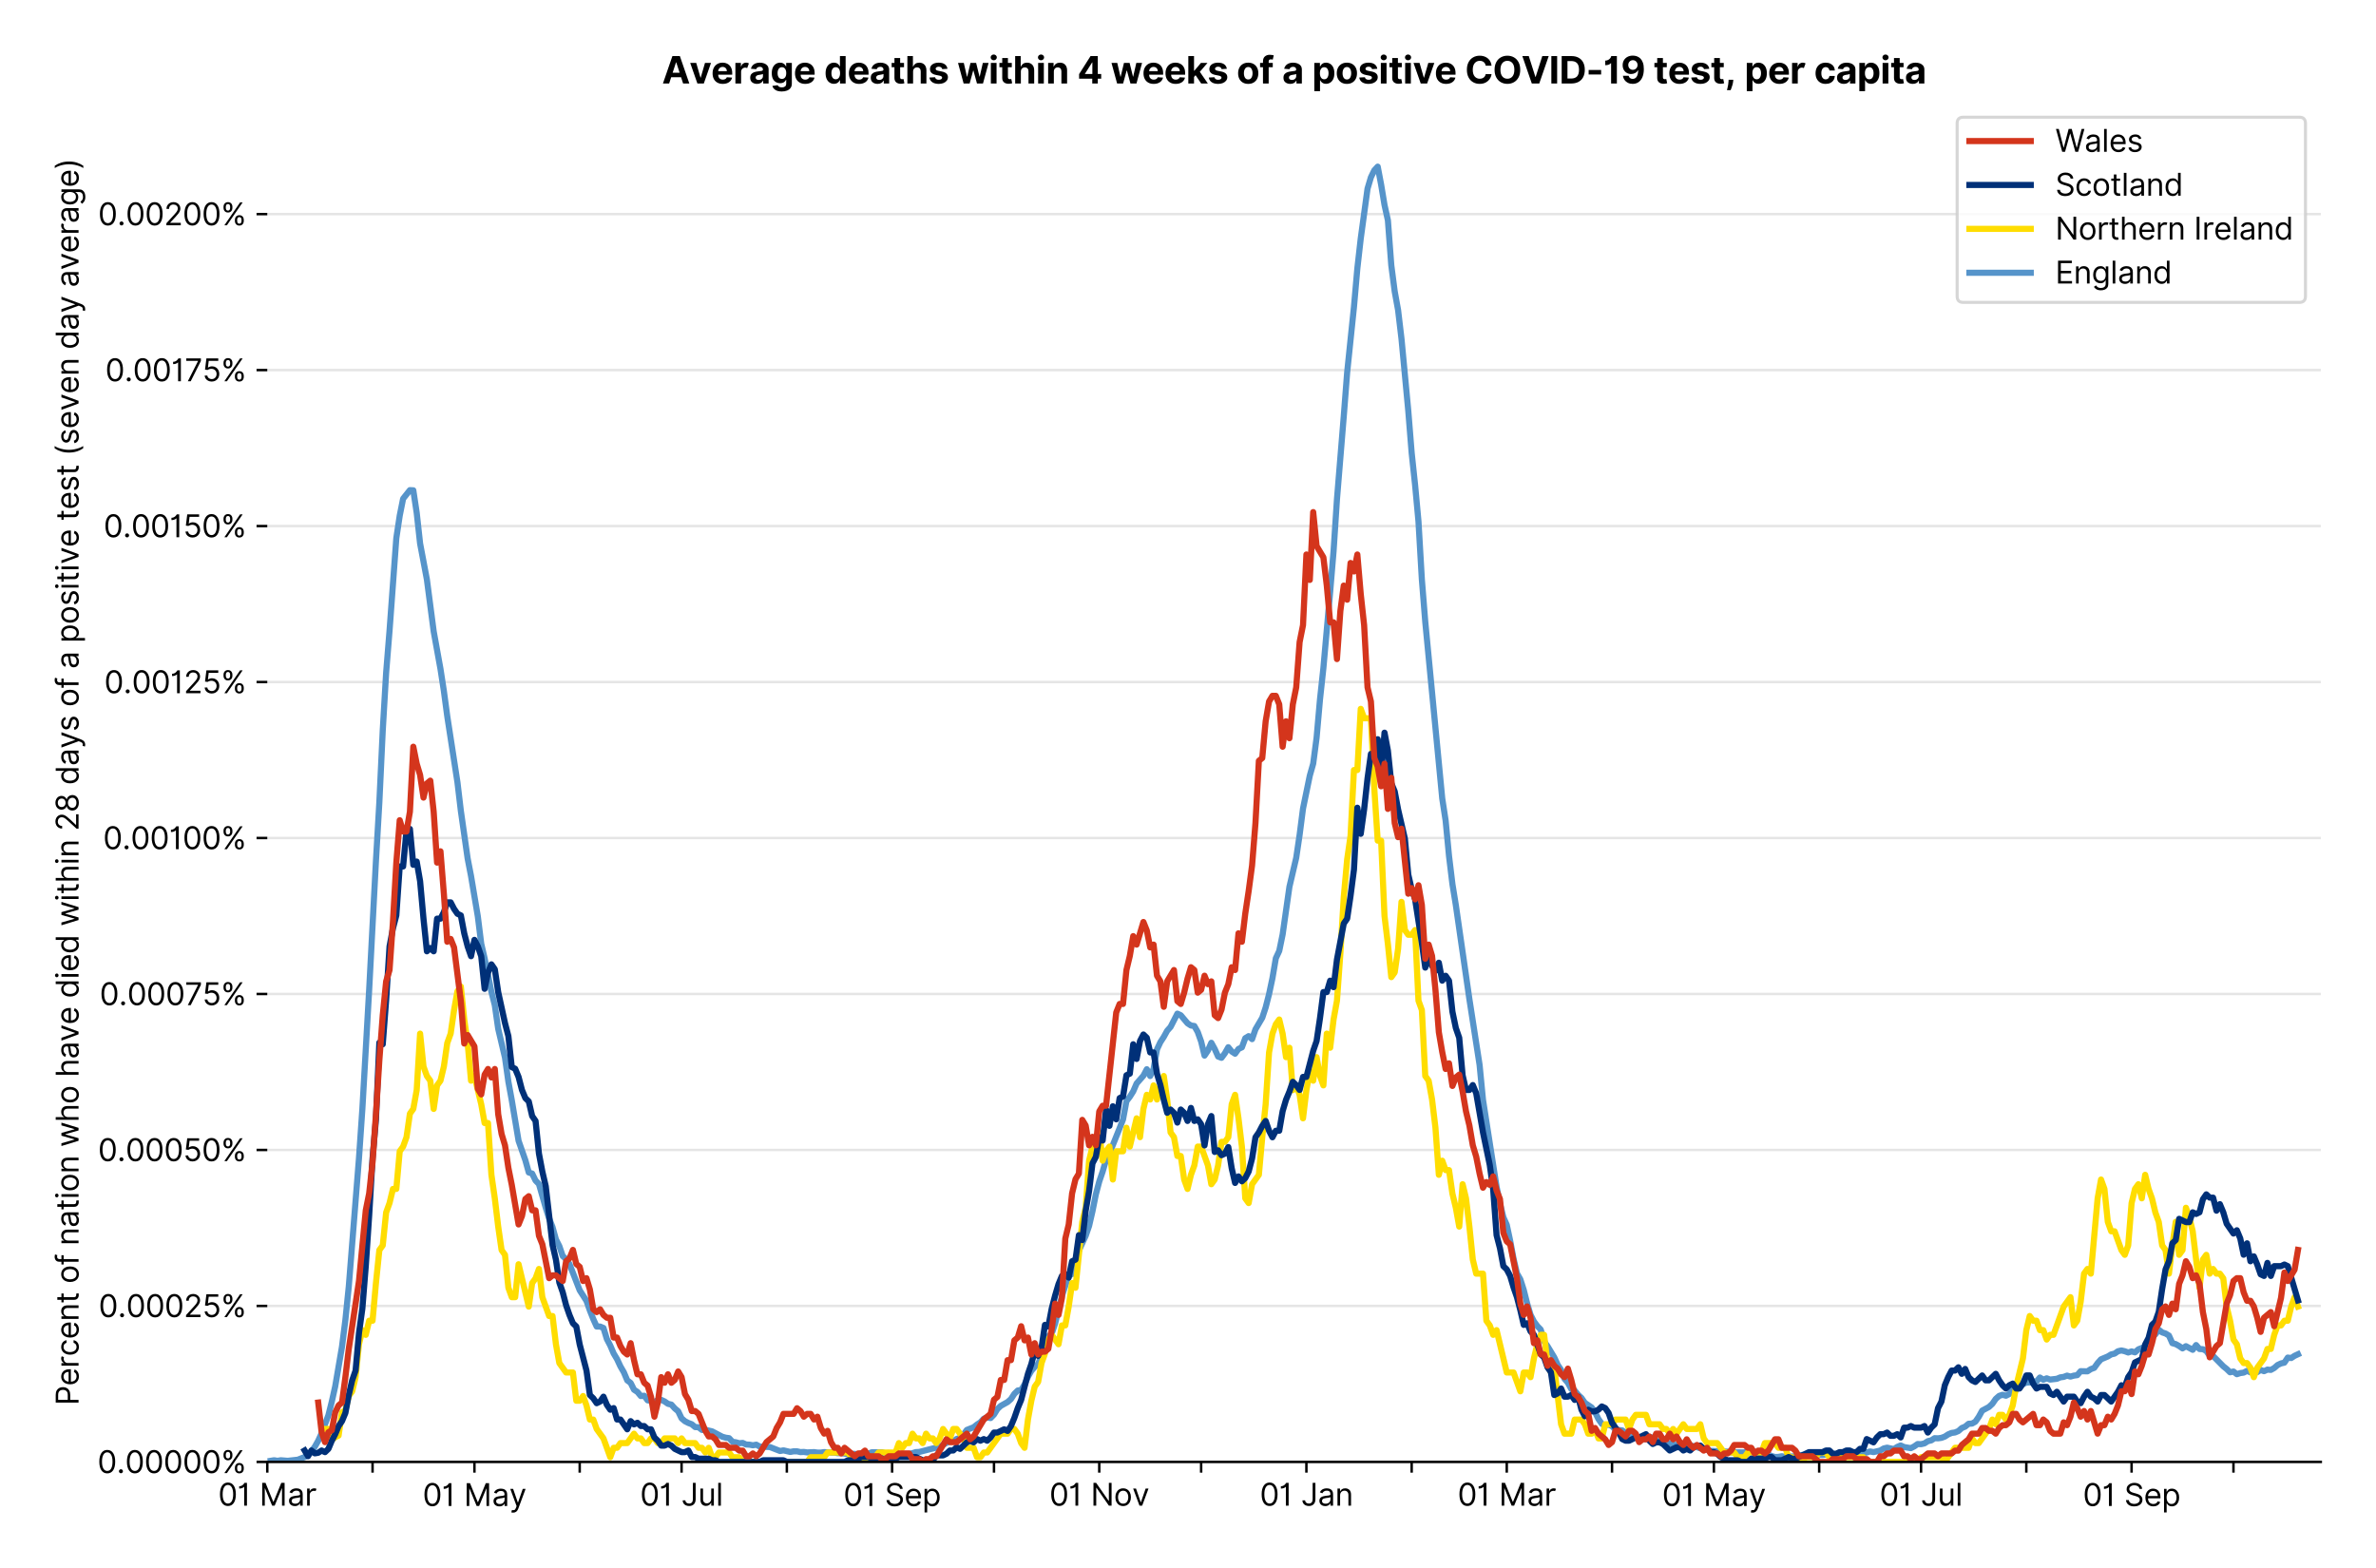 <?xml version="1.0" encoding="utf-8" standalone="no"?>
<!DOCTYPE svg PUBLIC "-//W3C//DTD SVG 1.1//EN"
  "http://www.w3.org/Graphics/SVG/1.1/DTD/svg11.dtd">
<svg version="1.1" viewBox="0 0 774.755 511.234" xmlns="http://www.w3.org/2000/svg" xmlns:xlink="http://www.w3.org/1999/xlink">
 <defs>
  <style type="text/css">*{stroke-linecap:butt;stroke-linejoin:round;}</style>
 </defs>
 <g id="figure_1">
  <g id="patch_1">
   <path d="M 0 511.234 
L 774.755 511.234 
L 774.755 0 
L 0 0 
z
" style="fill:#ffffff;"/>
  </g>
  <g id="axes_1">
   <g id="patch_2">
    <path d="M 87.155 476.745 
L 756.755 476.745 
L 756.755 33.225 
L 87.155 33.225 
z
" style="fill:#ffffff;"/>
   </g>
   <g id="matplotlib.axis_1">
    <g id="xtick_1">
     <g id="line2d_1">
      <defs>
       <path d="M 0 0 
L 0 3.5 
" id="m128faa820e" style="stroke:#000000;stroke-width:0.8;"/>
      </defs>
      <g>
       <use style="stroke:#000000;stroke-width:0.8;" x="87.155" xlink:href="#m128faa820e" y="476.745"/>
      </g>
     </g>
     <g id="text_1">
      <!-- 01 Mar -->
      <g transform="translate(71.118 491.018)scale(0.1 -0.1)">
       <defs>
        <path d="M 2000 -64 
Q 1230 -64 806 561 
Q 382 1186 382 2327 
Q 382 3459 809 4088 
Q 1236 4718 2000 4718 
Q 2764 4718 3191 4088 
Q 3618 3459 3618 2327 
Q 3618 1186 3194 561 
Q 2771 -64 2000 -64 
z
M 2000 436 
Q 2509 436 2791 927 
Q 3073 1418 3073 2327 
Q 3073 3234 2789 3730 
Q 2505 4227 2000 4227 
Q 1496 4227 1211 3730 
Q 927 3234 927 2327 
Q 927 1418 1210 927 
Q 1493 436 2000 436 
z
" id="Inter-Regular-30" transform="scale(0.016)"/>
        <path d="M 1973 4655 
L 1973 0 
L 1409 0 
L 1409 3836 
L 1373 3836 
Q 1341 3773 1209 3692 
Q 1077 3611 868 3551 
Q 659 3491 391 3491 
L 391 3964 
Q 661 3964 859 4061 
Q 1057 4159 1190 4291 
Q 1323 4423 1392 4529 
Q 1461 4636 1473 4655 
L 1973 4655 
z
" id="Inter-Regular-31" transform="scale(0.016)"/>
        <path id="Inter-Regular-20" transform="scale(0.016)"/>
        <path d="M 564 4655 
L 1236 4655 
L 2818 791 
L 2873 791 
L 4455 4655 
L 5127 4655 
L 5127 0 
L 4600 0 
L 4600 3536 
L 4555 3536 
L 3100 0 
L 2591 0 
L 1136 3536 
L 1091 3536 
L 1091 0 
L 564 0 
L 564 4655 
z
" id="Inter-Regular-4d" transform="scale(0.016)"/>
        <path d="M 1518 -82 
Q 1186 -82 916 44 
Q 646 170 486 410 
Q 327 650 327 991 
Q 327 1291 445 1478 
Q 564 1666 761 1773 
Q 959 1880 1199 1933 
Q 1439 1986 1682 2018 
Q 2000 2059 2199 2080 
Q 2398 2102 2490 2154 
Q 2582 2207 2582 2336 
L 2582 2355 
Q 2582 2691 2399 2877 
Q 2216 3064 1846 3064 
Q 1461 3064 1243 2895 
Q 1025 2727 936 2536 
L 427 2718 
Q 564 3036 792 3214 
Q 1021 3393 1292 3464 
Q 1564 3536 1827 3536 
Q 1996 3536 2215 3496 
Q 2434 3457 2640 3334 
Q 2846 3211 2982 2963 
Q 3118 2716 3118 2300 
L 3118 0 
L 2582 0 
L 2582 473 
L 2555 473 
Q 2500 359 2373 229 
Q 2246 100 2034 9 
Q 1823 -82 1518 -82 
z
M 1600 400 
Q 1918 400 2137 525 
Q 2357 650 2469 847 
Q 2582 1045 2582 1264 
L 2582 1755 
Q 2548 1714 2433 1681 
Q 2318 1648 2169 1624 
Q 2021 1600 1881 1583 
Q 1741 1566 1655 1555 
Q 1446 1527 1265 1467 
Q 1084 1407 974 1287 
Q 864 1168 864 964 
Q 864 684 1072 542 
Q 1280 400 1600 400 
z
" id="Inter-Regular-61" transform="scale(0.016)"/>
        <path d="M 491 0 
L 491 3491 
L 1009 3491 
L 1009 2964 
L 1046 2964 
Q 1139 3223 1389 3384 
Q 1639 3545 1955 3545 
Q 2100 3545 2209 3511 
Q 2318 3477 2400 3418 
L 2218 2964 
Q 2161 2993 2085 3010 
Q 2009 3027 1909 3027 
Q 1527 3027 1277 2794 
Q 1027 2561 1027 2209 
L 1027 0 
L 491 0 
z
" id="Inter-Regular-72" transform="scale(0.016)"/>
       </defs>
       <use xlink:href="#Inter-Regular-30"/>
       <use x="62.5" xlink:href="#Inter-Regular-31"/>
       <use x="106.676" xlink:href="#Inter-Regular-20"/>
       <use x="134.801" xlink:href="#Inter-Regular-4d"/>
       <use x="225.994" xlink:href="#Inter-Regular-61"/>
       <use x="282.386" xlink:href="#Inter-Regular-72"/>
      </g>
     </g>
    </g>
    <g id="xtick_2">
     <g id="line2d_2">
      <g>
       <use style="stroke:#000000;stroke-width:0.8;" x="121.481" xlink:href="#m128faa820e" y="476.745"/>
      </g>
     </g>
    </g>
    <g id="xtick_3">
     <g id="line2d_3">
      <g>
       <use style="stroke:#000000;stroke-width:0.8;" x="154.7" xlink:href="#m128faa820e" y="476.745"/>
      </g>
     </g>
     <g id="text_2">
      <!-- 01 May -->
      <g transform="translate(137.796 491.117)scale(0.1 -0.1)">
       <defs>
        <path d="M 818 -1355 
Q 682 -1355 575 -1333 
Q 468 -1311 427 -1291 
L 564 -818 
Q 857 -893 1053 -814 
Q 1250 -736 1391 -345 
L 1509 -18 
L 218 3491 
L 800 3491 
L 1764 709 
L 1800 709 
L 2764 3491 
L 3346 3491 
L 1846 -564 
Q 1550 -1355 818 -1355 
z
" id="Inter-Regular-79" transform="scale(0.016)"/>
       </defs>
       <use xlink:href="#Inter-Regular-30"/>
       <use x="62.5" xlink:href="#Inter-Regular-31"/>
       <use x="106.676" xlink:href="#Inter-Regular-20"/>
       <use x="134.801" xlink:href="#Inter-Regular-4d"/>
       <use x="225.994" xlink:href="#Inter-Regular-61"/>
       <use x="282.386" xlink:href="#Inter-Regular-79"/>
      </g>
     </g>
    </g>
    <g id="xtick_4">
     <g id="line2d_4">
      <g>
       <use style="stroke:#000000;stroke-width:0.8;" x="189.026" xlink:href="#m128faa820e" y="476.745"/>
      </g>
     </g>
    </g>
    <g id="xtick_5">
     <g id="line2d_5">
      <g>
       <use style="stroke:#000000;stroke-width:0.8;" x="222.244" xlink:href="#m128faa820e" y="476.745"/>
      </g>
     </g>
     <g id="text_3">
      <!-- 01 Jul -->
      <g transform="translate(208.701 491.018)scale(0.1 -0.1)">
       <defs>
        <path d="M 2346 4655 
L 2909 4655 
L 2909 1327 
Q 2909 657 2549 296 
Q 2189 -64 1582 -64 
Q 1200 -64 902 76 
Q 605 216 434 475 
Q 264 734 264 1091 
L 818 1091 
Q 818 795 1034 615 
Q 1250 436 1582 436 
Q 1948 436 2147 664 
Q 2346 893 2346 1327 
L 2346 4655 
z
" id="Inter-Regular-4a" transform="scale(0.016)"/>
        <path d="M 2691 1427 
L 2691 3491 
L 3227 3491 
L 3227 0 
L 2691 0 
L 2691 591 
L 2655 591 
Q 2532 325 2273 140 
Q 2014 -45 1618 -45 
Q 1127 -45 809 280 
Q 491 605 491 1273 
L 491 3491 
L 1027 3491 
L 1027 1309 
Q 1027 927 1242 700 
Q 1457 473 1791 473 
Q 1991 473 2199 575 
Q 2407 677 2549 888 
Q 2691 1100 2691 1427 
z
" id="Inter-Regular-75" transform="scale(0.016)"/>
        <path d="M 1027 4655 
L 1027 0 
L 491 0 
L 491 4655 
L 1027 4655 
z
" id="Inter-Regular-6c" transform="scale(0.016)"/>
       </defs>
       <use xlink:href="#Inter-Regular-30"/>
       <use x="62.5" xlink:href="#Inter-Regular-31"/>
       <use x="106.676" xlink:href="#Inter-Regular-20"/>
       <use x="134.801" xlink:href="#Inter-Regular-4a"/>
       <use x="189.063" xlink:href="#Inter-Regular-75"/>
       <use x="247.159" xlink:href="#Inter-Regular-6c"/>
      </g>
     </g>
    </g>
    <g id="xtick_6">
     <g id="line2d_6">
      <g>
       <use style="stroke:#000000;stroke-width:0.8;" x="256.57" xlink:href="#m128faa820e" y="476.745"/>
      </g>
     </g>
    </g>
    <g id="xtick_7">
     <g id="line2d_7">
      <g>
       <use style="stroke:#000000;stroke-width:0.8;" x="290.896" xlink:href="#m128faa820e" y="476.745"/>
      </g>
     </g>
     <g id="text_4">
      <!-- 01 Sep -->
      <g transform="translate(275.009 491.117)scale(0.1 -0.1)">
       <defs>
        <path d="M 3109 3491 
Q 3068 3836 2777 4027 
Q 2486 4218 2064 4218 
Q 1600 4218 1318 3999 
Q 1036 3780 1036 3445 
Q 1036 3195 1189 3042 
Q 1343 2889 1553 2803 
Q 1764 2718 1936 2673 
L 2409 2545 
Q 2591 2498 2815 2414 
Q 3039 2330 3244 2185 
Q 3450 2041 3584 1816 
Q 3718 1591 3718 1264 
Q 3718 886 3521 581 
Q 3325 277 2949 97 
Q 2573 -82 2036 -82 
Q 1286 -82 845 272 
Q 405 627 364 1200 
L 946 1200 
Q 968 936 1124 764 
Q 1280 593 1519 510 
Q 1759 427 2036 427 
Q 2359 427 2616 533 
Q 2873 639 3023 828 
Q 3173 1018 3173 1273 
Q 3173 1505 3043 1650 
Q 2914 1795 2702 1886 
Q 2491 1977 2246 2045 
L 1673 2209 
Q 1127 2366 809 2657 
Q 491 2948 491 3418 
Q 491 3809 703 4101 
Q 916 4393 1276 4555 
Q 1636 4718 2082 4718 
Q 2532 4718 2882 4558 
Q 3232 4398 3437 4120 
Q 3643 3843 3655 3491 
L 3109 3491 
z
" id="Inter-Regular-53" transform="scale(0.016)"/>
        <path d="M 1955 -73 
Q 1450 -73 1085 151 
Q 721 375 524 778 
Q 327 1182 327 1718 
Q 327 2255 524 2665 
Q 721 3075 1074 3305 
Q 1427 3536 1900 3536 
Q 2173 3536 2439 3445 
Q 2705 3355 2923 3151 
Q 3141 2948 3270 2614 
Q 3400 2280 3400 1791 
L 3400 1564 
L 866 1564 
Q 884 1005 1183 707 
Q 1482 409 1955 409 
Q 2271 409 2498 545 
Q 2725 682 2827 955 
L 3346 809 
Q 3223 414 2854 170 
Q 2486 -73 1955 -73 
z
M 866 2027 
L 2855 2027 
Q 2855 2470 2595 2762 
Q 2336 3055 1900 3055 
Q 1593 3055 1368 2911 
Q 1143 2768 1013 2533 
Q 884 2298 866 2027 
z
" id="Inter-Regular-65" transform="scale(0.016)"/>
        <path d="M 491 -1309 
L 491 3491 
L 1009 3491 
L 1009 2936 
L 1073 2936 
Q 1132 3027 1237 3169 
Q 1343 3311 1542 3423 
Q 1741 3536 2082 3536 
Q 2523 3536 2859 3315 
Q 3196 3095 3384 2690 
Q 3573 2286 3573 1736 
Q 3573 1182 3384 776 
Q 3196 370 2861 148 
Q 2527 -73 2091 -73 
Q 1755 -73 1552 39 
Q 1350 152 1241 296 
Q 1132 441 1073 536 
L 1027 536 
L 1027 -1309 
L 491 -1309 
z
M 1018 1745 
Q 1018 1152 1276 780 
Q 1534 409 2018 409 
Q 2355 409 2581 587 
Q 2807 766 2921 1069 
Q 3036 1373 3036 1745 
Q 3036 2114 2923 2410 
Q 2811 2707 2585 2881 
Q 2359 3055 2018 3055 
Q 1527 3055 1272 2693 
Q 1018 2332 1018 1745 
z
" id="Inter-Regular-70" transform="scale(0.016)"/>
       </defs>
       <use xlink:href="#Inter-Regular-30"/>
       <use x="62.5" xlink:href="#Inter-Regular-31"/>
       <use x="106.676" xlink:href="#Inter-Regular-20"/>
       <use x="134.801" xlink:href="#Inter-Regular-53"/>
       <use x="198.58" xlink:href="#Inter-Regular-65"/>
       <use x="256.818" xlink:href="#Inter-Regular-70"/>
      </g>
     </g>
    </g>
    <g id="xtick_8">
     <g id="line2d_8">
      <g>
       <use style="stroke:#000000;stroke-width:0.8;" x="324.115" xlink:href="#m128faa820e" y="476.745"/>
      </g>
     </g>
    </g>
    <g id="xtick_9">
     <g id="line2d_9">
      <g>
       <use style="stroke:#000000;stroke-width:0.8;" x="358.441" xlink:href="#m128faa820e" y="476.745"/>
      </g>
     </g>
     <g id="text_5">
      <!-- 01 Nov -->
      <g transform="translate(342.17 491.018)scale(0.1 -0.1)">
       <defs>
        <path d="M 4255 4655 
L 4255 0 
L 3709 0 
L 1173 3655 
L 1127 3655 
L 1127 0 
L 564 0 
L 564 4655 
L 1109 4655 
L 3655 991 
L 3700 991 
L 3700 4655 
L 4255 4655 
z
" id="Inter-Regular-4e" transform="scale(0.016)"/>
        <path d="M 1909 -73 
Q 1436 -73 1080 152 
Q 725 377 526 781 
Q 327 1186 327 1727 
Q 327 2273 526 2679 
Q 725 3086 1080 3311 
Q 1436 3536 1909 3536 
Q 2382 3536 2737 3311 
Q 3093 3086 3292 2679 
Q 3491 2273 3491 1727 
Q 3491 1186 3292 781 
Q 3093 377 2737 152 
Q 2382 -73 1909 -73 
z
M 1909 409 
Q 2268 409 2500 593 
Q 2732 777 2843 1077 
Q 2955 1377 2955 1727 
Q 2955 2077 2843 2379 
Q 2732 2682 2500 2868 
Q 2268 3055 1909 3055 
Q 1550 3055 1318 2868 
Q 1086 2682 975 2379 
Q 864 2077 864 1727 
Q 864 1377 975 1077 
Q 1086 777 1318 593 
Q 1550 409 1909 409 
z
" id="Inter-Regular-6f" transform="scale(0.016)"/>
        <path d="M 3346 3491 
L 2055 0 
L 1509 0 
L 218 3491 
L 800 3491 
L 1764 709 
L 1800 709 
L 2764 3491 
L 3346 3491 
z
" id="Inter-Regular-76" transform="scale(0.016)"/>
       </defs>
       <use xlink:href="#Inter-Regular-30"/>
       <use x="62.5" xlink:href="#Inter-Regular-31"/>
       <use x="106.676" xlink:href="#Inter-Regular-20"/>
       <use x="134.801" xlink:href="#Inter-Regular-4e"/>
       <use x="210.085" xlink:href="#Inter-Regular-6f"/>
       <use x="269.744" xlink:href="#Inter-Regular-76"/>
      </g>
     </g>
    </g>
    <g id="xtick_10">
     <g id="line2d_10">
      <g>
       <use style="stroke:#000000;stroke-width:0.8;" x="391.66" xlink:href="#m128faa820e" y="476.745"/>
      </g>
     </g>
    </g>
    <g id="xtick_11">
     <g id="line2d_11">
      <g>
       <use style="stroke:#000000;stroke-width:0.8;" x="425.986" xlink:href="#m128faa820e" y="476.745"/>
      </g>
     </g>
     <g id="text_6">
      <!-- 01 Jan -->
      <g transform="translate(410.787 491.018)scale(0.1 -0.1)">
       <defs>
        <path d="M 1027 2100 
L 1027 0 
L 491 0 
L 491 3491 
L 1009 3491 
L 1009 2945 
L 1055 2945 
Q 1177 3211 1427 3373 
Q 1677 3536 2073 3536 
Q 2602 3536 2928 3211 
Q 3255 2886 3255 2218 
L 3255 0 
L 2718 0 
L 2718 2182 
Q 2718 2593 2504 2824 
Q 2291 3055 1918 3055 
Q 1534 3055 1280 2806 
Q 1027 2557 1027 2100 
z
" id="Inter-Regular-6e" transform="scale(0.016)"/>
       </defs>
       <use xlink:href="#Inter-Regular-30"/>
       <use x="62.5" xlink:href="#Inter-Regular-31"/>
       <use x="106.676" xlink:href="#Inter-Regular-20"/>
       <use x="134.801" xlink:href="#Inter-Regular-4a"/>
       <use x="189.063" xlink:href="#Inter-Regular-61"/>
       <use x="245.455" xlink:href="#Inter-Regular-6e"/>
      </g>
     </g>
    </g>
    <g id="xtick_12">
     <g id="line2d_12">
      <g>
       <use style="stroke:#000000;stroke-width:0.8;" x="460.312" xlink:href="#m128faa820e" y="476.745"/>
      </g>
     </g>
    </g>
    <g id="xtick_13">
     <g id="line2d_13">
      <g>
       <use style="stroke:#000000;stroke-width:0.8;" x="491.316" xlink:href="#m128faa820e" y="476.745"/>
      </g>
     </g>
     <g id="text_7">
      <!-- 01 Mar -->
      <g transform="translate(475.28 491.018)scale(0.1 -0.1)">
       <use xlink:href="#Inter-Regular-30"/>
       <use x="62.5" xlink:href="#Inter-Regular-31"/>
       <use x="106.676" xlink:href="#Inter-Regular-20"/>
       <use x="134.801" xlink:href="#Inter-Regular-4d"/>
       <use x="225.994" xlink:href="#Inter-Regular-61"/>
       <use x="282.386" xlink:href="#Inter-Regular-72"/>
      </g>
     </g>
    </g>
    <g id="xtick_14">
     <g id="line2d_14">
      <g>
       <use style="stroke:#000000;stroke-width:0.8;" x="525.642" xlink:href="#m128faa820e" y="476.745"/>
      </g>
     </g>
    </g>
    <g id="xtick_15">
     <g id="line2d_15">
      <g>
       <use style="stroke:#000000;stroke-width:0.8;" x="558.861" xlink:href="#m128faa820e" y="476.745"/>
      </g>
     </g>
     <g id="text_8">
      <!-- 01 May -->
      <g transform="translate(541.958 491.117)scale(0.1 -0.1)">
       <use xlink:href="#Inter-Regular-30"/>
       <use x="62.5" xlink:href="#Inter-Regular-31"/>
       <use x="106.676" xlink:href="#Inter-Regular-20"/>
       <use x="134.801" xlink:href="#Inter-Regular-4d"/>
       <use x="225.994" xlink:href="#Inter-Regular-61"/>
       <use x="282.386" xlink:href="#Inter-Regular-79"/>
      </g>
     </g>
    </g>
    <g id="xtick_16">
     <g id="line2d_16">
      <g>
       <use style="stroke:#000000;stroke-width:0.8;" x="593.187" xlink:href="#m128faa820e" y="476.745"/>
      </g>
     </g>
    </g>
    <g id="xtick_17">
     <g id="line2d_17">
      <g>
       <use style="stroke:#000000;stroke-width:0.8;" x="626.406" xlink:href="#m128faa820e" y="476.745"/>
      </g>
     </g>
     <g id="text_9">
      <!-- 01 Jul -->
      <g transform="translate(612.862 491.018)scale(0.1 -0.1)">
       <use xlink:href="#Inter-Regular-30"/>
       <use x="62.5" xlink:href="#Inter-Regular-31"/>
       <use x="106.676" xlink:href="#Inter-Regular-20"/>
       <use x="134.801" xlink:href="#Inter-Regular-4a"/>
       <use x="189.063" xlink:href="#Inter-Regular-75"/>
       <use x="247.159" xlink:href="#Inter-Regular-6c"/>
      </g>
     </g>
    </g>
    <g id="xtick_18">
     <g id="line2d_18">
      <g>
       <use style="stroke:#000000;stroke-width:0.8;" x="660.732" xlink:href="#m128faa820e" y="476.745"/>
      </g>
     </g>
    </g>
    <g id="xtick_19">
     <g id="line2d_19">
      <g>
       <use style="stroke:#000000;stroke-width:0.8;" x="695.058" xlink:href="#m128faa820e" y="476.745"/>
      </g>
     </g>
     <g id="text_10">
      <!-- 01 Sep -->
      <g transform="translate(679.171 491.117)scale(0.1 -0.1)">
       <use xlink:href="#Inter-Regular-30"/>
       <use x="62.5" xlink:href="#Inter-Regular-31"/>
       <use x="106.676" xlink:href="#Inter-Regular-20"/>
       <use x="134.801" xlink:href="#Inter-Regular-53"/>
       <use x="198.58" xlink:href="#Inter-Regular-65"/>
       <use x="256.818" xlink:href="#Inter-Regular-70"/>
      </g>
     </g>
    </g>
    <g id="xtick_20">
     <g id="line2d_20">
      <g>
       <use style="stroke:#000000;stroke-width:0.8;" x="728.277" xlink:href="#m128faa820e" y="476.745"/>
      </g>
     </g>
    </g>
   </g>
   <g id="matplotlib.axis_2">
    <g id="ytick_1">
     <g id="line2d_21">
      <path clip-path="url(#p3dfa93b850)" d="M 87.155 476.745 
L 756.755 476.745 
" style="fill:none;stroke:#e5e5e5;stroke-linecap:square;stroke-width:0.8;"/>
     </g>
     <g id="line2d_22">
      <defs>
       <path d="M 0 0 
L -3.5 0 
" id="m008b097b7f" style="stroke:#000000;stroke-width:0.8;"/>
      </defs>
      <g>
       <use style="stroke:#000000;stroke-width:0.8;" x="87.155" xlink:href="#m008b097b7f" y="476.745"/>
      </g>
     </g>
     <g id="text_11">
      <!-- 0.00000% -->
      <g transform="translate(31.773 480.382)scale(0.1 -0.1)">
       <defs>
        <path d="M 882 -36 
Q 714 -36 593 84 
Q 473 205 473 373 
Q 473 541 593 661 
Q 714 782 882 782 
Q 1050 782 1170 661 
Q 1291 541 1291 373 
Q 1291 205 1170 84 
Q 1050 -36 882 -36 
z
" id="Inter-Regular-2e" transform="scale(0.016)"/>
        <path d="M 2855 873 
L 2855 1118 
Q 2855 1373 2960 1585 
Q 3066 1798 3269 1926 
Q 3473 2055 3764 2055 
Q 4059 2055 4259 1926 
Q 4459 1798 4561 1585 
Q 4664 1373 4664 1118 
L 4664 873 
Q 4664 618 4560 405 
Q 4457 193 4256 64 
Q 4055 -64 3764 -64 
Q 3468 -64 3266 64 
Q 3064 193 2959 405 
Q 2855 618 2855 873 
z
M 536 3536 
L 536 3782 
Q 536 4036 642 4248 
Q 748 4461 951 4589 
Q 1155 4718 1446 4718 
Q 1741 4718 1941 4589 
Q 2141 4461 2243 4248 
Q 2346 4036 2346 3782 
L 2346 3536 
Q 2346 3282 2242 3069 
Q 2139 2857 1937 2728 
Q 1736 2600 1446 2600 
Q 1150 2600 948 2728 
Q 746 2857 641 3069 
Q 536 3282 536 3536 
z
M 709 0 
L 3909 4655 
L 4427 4655 
L 1227 0 
L 709 0 
z
M 3318 1118 
L 3318 873 
Q 3318 661 3418 494 
Q 3518 327 3764 327 
Q 4002 327 4101 494 
Q 4200 661 4200 873 
L 4200 1118 
Q 4200 1330 4104 1497 
Q 4009 1664 3764 1664 
Q 3525 1664 3421 1497 
Q 3318 1330 3318 1118 
z
M 1000 3782 
L 1000 3536 
Q 1000 3325 1100 3158 
Q 1200 2991 1446 2991 
Q 1684 2991 1783 3158 
Q 1882 3325 1882 3536 
L 1882 3782 
Q 1882 3993 1786 4160 
Q 1691 4327 1446 4327 
Q 1207 4327 1103 4160 
Q 1000 3993 1000 3782 
z
" id="Inter-Regular-25" transform="scale(0.016)"/>
       </defs>
       <use xlink:href="#Inter-Regular-30"/>
       <use x="62.5" xlink:href="#Inter-Regular-2e"/>
       <use x="90.057" xlink:href="#Inter-Regular-30"/>
       <use x="152.557" xlink:href="#Inter-Regular-30"/>
       <use x="215.057" xlink:href="#Inter-Regular-30"/>
       <use x="277.557" xlink:href="#Inter-Regular-30"/>
       <use x="340.057" xlink:href="#Inter-Regular-30"/>
       <use x="402.557" xlink:href="#Inter-Regular-25"/>
      </g>
     </g>
    </g>
    <g id="ytick_2">
     <g id="line2d_23">
      <path clip-path="url(#p3dfa93b850)" d="M 87.155 425.88 
L 756.755 425.88 
" style="fill:none;stroke:#e5e5e5;stroke-linecap:square;stroke-width:0.8;"/>
     </g>
     <g id="line2d_24">
      <g>
       <use style="stroke:#000000;stroke-width:0.8;" x="87.155" xlink:href="#m008b097b7f" y="425.88"/>
      </g>
     </g>
     <g id="text_12">
      <!-- 0.00025% -->
      <g transform="translate(32.142 429.517)scale(0.1 -0.1)">
       <defs>
        <path d="M 482 0 
L 482 409 
L 2018 2091 
Q 2289 2386 2464 2605 
Q 2639 2825 2724 3019 
Q 2809 3214 2809 3427 
Q 2809 3795 2553 4011 
Q 2298 4227 1918 4227 
Q 1514 4227 1275 3985 
Q 1036 3743 1036 3345 
L 500 3345 
Q 500 3755 688 4064 
Q 877 4373 1203 4545 
Q 1530 4718 1936 4718 
Q 2346 4718 2661 4545 
Q 2977 4373 3156 4079 
Q 3336 3786 3336 3427 
Q 3336 3170 3244 2926 
Q 3152 2682 2926 2383 
Q 2700 2084 2300 1655 
L 1255 536 
L 1255 500 
L 3418 500 
L 3418 0 
L 482 0 
z
" id="Inter-Regular-32" transform="scale(0.016)"/>
        <path d="M 1936 -64 
Q 1536 -64 1216 95 
Q 896 255 702 532 
Q 509 809 491 1164 
L 1036 1164 
Q 1068 848 1324 642 
Q 1580 436 1936 436 
Q 2223 436 2447 570 
Q 2671 705 2799 940 
Q 2927 1175 2927 1473 
Q 2927 1777 2794 2017 
Q 2661 2257 2429 2395 
Q 2198 2534 1900 2536 
Q 1686 2539 1461 2472 
Q 1236 2405 1091 2300 
L 564 2364 
L 846 4655 
L 3264 4655 
L 3264 4155 
L 1318 4155 
L 1155 2782 
L 1182 2782 
Q 1325 2895 1541 2970 
Q 1757 3045 1991 3045 
Q 2418 3045 2753 2842 
Q 3089 2639 3281 2286 
Q 3473 1934 3473 1482 
Q 3473 1036 3274 687 
Q 3075 339 2727 137 
Q 2380 -64 1936 -64 
z
" id="Inter-Regular-35" transform="scale(0.016)"/>
       </defs>
       <use xlink:href="#Inter-Regular-30"/>
       <use x="62.5" xlink:href="#Inter-Regular-2e"/>
       <use x="90.057" xlink:href="#Inter-Regular-30"/>
       <use x="152.557" xlink:href="#Inter-Regular-30"/>
       <use x="215.057" xlink:href="#Inter-Regular-30"/>
       <use x="277.557" xlink:href="#Inter-Regular-32"/>
       <use x="338.068" xlink:href="#Inter-Regular-35"/>
       <use x="398.864" xlink:href="#Inter-Regular-25"/>
      </g>
     </g>
    </g>
    <g id="ytick_3">
     <g id="line2d_25">
      <path clip-path="url(#p3dfa93b850)" d="M 87.155 375.016 
L 756.755 375.016 
" style="fill:none;stroke:#e5e5e5;stroke-linecap:square;stroke-width:0.8;"/>
     </g>
     <g id="line2d_26">
      <g>
       <use style="stroke:#000000;stroke-width:0.8;" x="87.155" xlink:href="#m008b097b7f" y="375.016"/>
      </g>
     </g>
     <g id="text_13">
      <!-- 0.00050% -->
      <g transform="translate(31.944 378.652)scale(0.1 -0.1)">
       <use xlink:href="#Inter-Regular-30"/>
       <use x="62.5" xlink:href="#Inter-Regular-2e"/>
       <use x="90.057" xlink:href="#Inter-Regular-30"/>
       <use x="152.557" xlink:href="#Inter-Regular-30"/>
       <use x="215.057" xlink:href="#Inter-Regular-30"/>
       <use x="277.557" xlink:href="#Inter-Regular-35"/>
       <use x="338.352" xlink:href="#Inter-Regular-30"/>
       <use x="400.852" xlink:href="#Inter-Regular-25"/>
      </g>
     </g>
    </g>
    <g id="ytick_4">
     <g id="line2d_27">
      <path clip-path="url(#p3dfa93b850)" d="M 87.155 324.151 
L 756.755 324.151 
" style="fill:none;stroke:#e5e5e5;stroke-linecap:square;stroke-width:0.8;"/>
     </g>
     <g id="line2d_28">
      <g>
       <use style="stroke:#000000;stroke-width:0.8;" x="87.155" xlink:href="#m008b097b7f" y="324.151"/>
      </g>
     </g>
     <g id="text_14">
      <!-- 0.00075% -->
      <g transform="translate(32.483 327.788)scale(0.1 -0.1)">
       <defs>
        <path d="M 627 0 
L 2709 4118 
L 2709 4155 
L 309 4155 
L 309 4655 
L 3291 4655 
L 3291 4127 
L 1218 0 
L 627 0 
z
" id="Inter-Regular-37" transform="scale(0.016)"/>
       </defs>
       <use xlink:href="#Inter-Regular-30"/>
       <use x="62.5" xlink:href="#Inter-Regular-2e"/>
       <use x="90.057" xlink:href="#Inter-Regular-30"/>
       <use x="152.557" xlink:href="#Inter-Regular-30"/>
       <use x="215.057" xlink:href="#Inter-Regular-30"/>
       <use x="277.557" xlink:href="#Inter-Regular-37"/>
       <use x="334.659" xlink:href="#Inter-Regular-35"/>
       <use x="395.455" xlink:href="#Inter-Regular-25"/>
      </g>
     </g>
    </g>
    <g id="ytick_5">
     <g id="line2d_29">
      <path clip-path="url(#p3dfa93b850)" d="M 87.155 273.286 
L 756.755 273.286 
" style="fill:none;stroke:#e5e5e5;stroke-linecap:square;stroke-width:0.8;"/>
     </g>
     <g id="line2d_30">
      <g>
       <use style="stroke:#000000;stroke-width:0.8;" x="87.155" xlink:href="#m008b097b7f" y="273.286"/>
      </g>
     </g>
     <g id="text_15">
      <!-- 0.00100% -->
      <g transform="translate(33.606 276.923)scale(0.1 -0.1)">
       <use xlink:href="#Inter-Regular-30"/>
       <use x="62.5" xlink:href="#Inter-Regular-2e"/>
       <use x="90.057" xlink:href="#Inter-Regular-30"/>
       <use x="152.557" xlink:href="#Inter-Regular-30"/>
       <use x="215.057" xlink:href="#Inter-Regular-31"/>
       <use x="259.233" xlink:href="#Inter-Regular-30"/>
       <use x="321.733" xlink:href="#Inter-Regular-30"/>
       <use x="384.233" xlink:href="#Inter-Regular-25"/>
      </g>
     </g>
    </g>
    <g id="ytick_6">
     <g id="line2d_31">
      <path clip-path="url(#p3dfa93b850)" d="M 87.155 222.422 
L 756.755 222.422 
" style="fill:none;stroke:#e5e5e5;stroke-linecap:square;stroke-width:0.8;"/>
     </g>
     <g id="line2d_32">
      <g>
       <use style="stroke:#000000;stroke-width:0.8;" x="87.155" xlink:href="#m008b097b7f" y="222.422"/>
      </g>
     </g>
     <g id="text_16">
      <!-- 0.00125% -->
      <g transform="translate(33.975 226.058)scale(0.1 -0.1)">
       <use xlink:href="#Inter-Regular-30"/>
       <use x="62.5" xlink:href="#Inter-Regular-2e"/>
       <use x="90.057" xlink:href="#Inter-Regular-30"/>
       <use x="152.557" xlink:href="#Inter-Regular-30"/>
       <use x="215.057" xlink:href="#Inter-Regular-31"/>
       <use x="259.233" xlink:href="#Inter-Regular-32"/>
       <use x="319.744" xlink:href="#Inter-Regular-35"/>
       <use x="380.54" xlink:href="#Inter-Regular-25"/>
      </g>
     </g>
    </g>
    <g id="ytick_7">
     <g id="line2d_33">
      <path clip-path="url(#p3dfa93b850)" d="M 87.155 171.557 
L 756.755 171.557 
" style="fill:none;stroke:#e5e5e5;stroke-linecap:square;stroke-width:0.8;"/>
     </g>
     <g id="line2d_34">
      <g>
       <use style="stroke:#000000;stroke-width:0.8;" x="87.155" xlink:href="#m008b097b7f" y="171.557"/>
      </g>
     </g>
     <g id="text_17">
      <!-- 0.00150% -->
      <g transform="translate(33.777 175.194)scale(0.1 -0.1)">
       <use xlink:href="#Inter-Regular-30"/>
       <use x="62.5" xlink:href="#Inter-Regular-2e"/>
       <use x="90.057" xlink:href="#Inter-Regular-30"/>
       <use x="152.557" xlink:href="#Inter-Regular-30"/>
       <use x="215.057" xlink:href="#Inter-Regular-31"/>
       <use x="259.233" xlink:href="#Inter-Regular-35"/>
       <use x="320.028" xlink:href="#Inter-Regular-30"/>
       <use x="382.529" xlink:href="#Inter-Regular-25"/>
      </g>
     </g>
    </g>
    <g id="ytick_8">
     <g id="line2d_35">
      <path clip-path="url(#p3dfa93b850)" d="M 87.155 120.692 
L 756.755 120.692 
" style="fill:none;stroke:#e5e5e5;stroke-linecap:square;stroke-width:0.8;"/>
     </g>
     <g id="line2d_36">
      <g>
       <use style="stroke:#000000;stroke-width:0.8;" x="87.155" xlink:href="#m008b097b7f" y="120.692"/>
      </g>
     </g>
     <g id="text_18">
      <!-- 0.00175% -->
      <g transform="translate(34.316 124.329)scale(0.1 -0.1)">
       <use xlink:href="#Inter-Regular-30"/>
       <use x="62.5" xlink:href="#Inter-Regular-2e"/>
       <use x="90.057" xlink:href="#Inter-Regular-30"/>
       <use x="152.557" xlink:href="#Inter-Regular-30"/>
       <use x="215.057" xlink:href="#Inter-Regular-31"/>
       <use x="259.233" xlink:href="#Inter-Regular-37"/>
       <use x="316.335" xlink:href="#Inter-Regular-35"/>
       <use x="377.131" xlink:href="#Inter-Regular-25"/>
      </g>
     </g>
    </g>
    <g id="ytick_9">
     <g id="line2d_37">
      <path clip-path="url(#p3dfa93b850)" d="M 87.155 69.827 
L 756.755 69.827 
" style="fill:none;stroke:#e5e5e5;stroke-linecap:square;stroke-width:0.8;"/>
     </g>
     <g id="line2d_38">
      <g>
       <use style="stroke:#000000;stroke-width:0.8;" x="87.155" xlink:href="#m008b097b7f" y="69.827"/>
      </g>
     </g>
     <g id="text_19">
      <!-- 0.00200% -->
      <g transform="translate(31.972 73.464)scale(0.1 -0.1)">
       <use xlink:href="#Inter-Regular-30"/>
       <use x="62.5" xlink:href="#Inter-Regular-2e"/>
       <use x="90.057" xlink:href="#Inter-Regular-30"/>
       <use x="152.557" xlink:href="#Inter-Regular-30"/>
       <use x="215.057" xlink:href="#Inter-Regular-32"/>
       <use x="275.568" xlink:href="#Inter-Regular-30"/>
       <use x="338.068" xlink:href="#Inter-Regular-30"/>
       <use x="400.568" xlink:href="#Inter-Regular-25"/>
      </g>
     </g>
    </g>
    <g id="text_20">
     <!-- Percent of nation who have died within 28 days of a positive test (seven day average) -->
     <g transform="translate(25.614 458.305)rotate(-90)scale(0.1 -0.1)">
      <defs>
       <path d="M 564 0 
L 564 4655 
L 2136 4655 
Q 2684 4655 3033 4458 
Q 3382 4261 3550 3927 
Q 3718 3593 3718 3182 
Q 3718 2770 3551 2434 
Q 3384 2098 3036 1899 
Q 2689 1700 2146 1700 
L 1127 1700 
L 1127 0 
L 564 0 
z
M 1127 2200 
L 2127 2200 
Q 2689 2200 2926 2482 
Q 3164 2764 3164 3182 
Q 3164 3602 2925 3878 
Q 2686 4155 2118 4155 
L 1127 4155 
L 1127 2200 
z
" id="Inter-Regular-50" transform="scale(0.016)"/>
       <path d="M 1909 -73 
Q 1418 -73 1063 159 
Q 709 391 518 798 
Q 327 1205 327 1727 
Q 327 2259 524 2667 
Q 721 3075 1074 3305 
Q 1427 3536 1900 3536 
Q 2268 3536 2563 3400 
Q 2859 3264 3047 3018 
Q 3236 2773 3282 2445 
L 2746 2445 
Q 2684 2684 2474 2869 
Q 2264 3055 1909 3055 
Q 1439 3055 1151 2697 
Q 864 2339 864 1745 
Q 864 1139 1148 774 
Q 1432 409 1909 409 
Q 2223 409 2447 570 
Q 2671 732 2746 1018 
L 3282 1018 
Q 3236 709 3058 462 
Q 2880 216 2588 71 
Q 2296 -73 1909 -73 
z
" id="Inter-Regular-63" transform="scale(0.016)"/>
       <path d="M 2009 3491 
L 2009 3036 
L 1264 3036 
L 1264 1000 
Q 1264 773 1331 660 
Q 1398 548 1503 510 
Q 1609 473 1727 473 
Q 1816 473 1873 483 
Q 1930 493 1964 500 
L 2073 18 
Q 2018 -2 1920 -23 
Q 1823 -45 1673 -45 
Q 1446 -45 1228 52 
Q 1011 150 869 350 
Q 727 550 727 855 
L 727 3036 
L 200 3036 
L 200 3491 
L 727 3491 
L 727 4327 
L 1264 4327 
L 1264 3491 
L 2009 3491 
z
" id="Inter-Regular-74" transform="scale(0.016)"/>
       <path d="M 2046 3491 
L 2046 3036 
L 1264 3036 
L 1264 0 
L 727 0 
L 727 3036 
L 164 3036 
L 164 3491 
L 727 3491 
L 727 3973 
Q 727 4273 868 4473 
Q 1009 4673 1234 4773 
Q 1459 4873 1709 4873 
Q 1907 4873 2032 4841 
Q 2157 4809 2218 4782 
L 2064 4318 
Q 2023 4332 1951 4352 
Q 1880 4373 1764 4373 
Q 1498 4373 1381 4239 
Q 1264 4105 1264 3845 
L 1264 3491 
L 2046 3491 
z
" id="Inter-Regular-66" transform="scale(0.016)"/>
       <path d="M 491 0 
L 491 3491 
L 1027 3491 
L 1027 0 
L 491 0 
z
M 764 4073 
Q 607 4073 494 4179 
Q 382 4286 382 4436 
Q 382 4586 494 4693 
Q 607 4800 764 4800 
Q 921 4800 1033 4693 
Q 1146 4586 1146 4436 
Q 1146 4286 1033 4179 
Q 921 4073 764 4073 
z
" id="Inter-Regular-69" transform="scale(0.016)"/>
       <path d="M 1282 0 
L 218 3491 
L 782 3491 
L 1536 818 
L 1573 818 
L 2318 3491 
L 2891 3491 
L 3627 827 
L 3664 827 
L 4418 3491 
L 4982 3491 
L 3918 0 
L 3391 0 
L 2627 2682 
L 2573 2682 
L 1809 0 
L 1282 0 
z
" id="Inter-Regular-77" transform="scale(0.016)"/>
       <path d="M 1027 2100 
L 1027 0 
L 491 0 
L 491 4655 
L 1027 4655 
L 1027 2945 
L 1073 2945 
Q 1196 3216 1442 3376 
Q 1689 3536 2100 3536 
Q 2636 3536 2963 3213 
Q 3291 2891 3291 2218 
L 3291 0 
L 2755 0 
L 2755 2182 
Q 2755 2598 2540 2826 
Q 2325 3055 1946 3055 
Q 1548 3055 1287 2806 
Q 1027 2557 1027 2100 
z
" id="Inter-Regular-68" transform="scale(0.016)"/>
       <path d="M 1809 -73 
Q 1373 -73 1039 148 
Q 705 370 516 776 
Q 327 1182 327 1736 
Q 327 2286 516 2690 
Q 705 3095 1041 3315 
Q 1377 3536 1818 3536 
Q 2159 3536 2358 3423 
Q 2557 3311 2662 3169 
Q 2768 3027 2827 2936 
L 2873 2936 
L 2873 4655 
L 3409 4655 
L 3409 0 
L 2891 0 
L 2891 536 
L 2827 536 
Q 2768 441 2659 296 
Q 2550 152 2348 39 
Q 2146 -73 1809 -73 
z
M 1882 409 
Q 2366 409 2624 780 
Q 2882 1152 2882 1745 
Q 2882 2332 2627 2693 
Q 2373 3055 1882 3055 
Q 1541 3055 1315 2881 
Q 1089 2707 976 2410 
Q 864 2114 864 1745 
Q 864 1373 978 1069 
Q 1093 766 1319 587 
Q 1546 409 1882 409 
z
" id="Inter-Regular-64" transform="scale(0.016)"/>
       <path d="M 1973 -64 
Q 1505 -64 1147 103 
Q 789 270 589 564 
Q 389 859 391 1236 
Q 389 1532 507 1783 
Q 625 2034 830 2203 
Q 1036 2373 1291 2418 
L 1291 2445 
Q 957 2532 759 2821 
Q 561 3111 564 3482 
Q 561 3836 743 4115 
Q 925 4395 1244 4556 
Q 1564 4718 1973 4718 
Q 2377 4718 2695 4556 
Q 3014 4395 3197 4115 
Q 3380 3836 3382 3482 
Q 3380 3111 3181 2821 
Q 2982 2532 2655 2445 
L 2655 2418 
Q 2907 2373 3109 2203 
Q 3311 2034 3431 1783 
Q 3552 1532 3555 1236 
Q 3552 859 3351 564 
Q 3150 270 2794 103 
Q 2439 -64 1973 -64 
z
M 1973 436 
Q 2446 436 2722 662 
Q 2998 889 3000 1264 
Q 2998 1527 2864 1729 
Q 2730 1932 2499 2048 
Q 2268 2164 1973 2164 
Q 1675 2164 1442 2048 
Q 1209 1932 1076 1729 
Q 943 1527 946 1264 
Q 943 889 1218 662 
Q 1493 436 1973 436 
z
M 1973 2645 
Q 2348 2645 2591 2864 
Q 2834 3084 2836 3445 
Q 2834 3800 2596 4013 
Q 2359 4227 1973 4227 
Q 1582 4227 1344 4013 
Q 1107 3800 1109 3445 
Q 1107 3084 1349 2864 
Q 1591 2645 1973 2645 
z
" id="Inter-Regular-38" transform="scale(0.016)"/>
       <path d="M 2964 2709 
L 2482 2573 
Q 2411 2755 2245 2914 
Q 2080 3073 1727 3073 
Q 1407 3073 1194 2926 
Q 982 2780 982 2555 
Q 982 2355 1127 2239 
Q 1273 2123 1582 2045 
L 2100 1918 
Q 3027 1691 3027 973 
Q 3027 673 2855 436 
Q 2684 200 2377 63 
Q 2071 -73 1664 -73 
Q 1130 -73 780 159 
Q 430 391 336 836 
L 846 964 
Q 989 400 1655 400 
Q 2030 400 2251 560 
Q 2473 720 2473 945 
Q 2473 1316 1955 1436 
L 1373 1573 
Q 893 1686 669 1926 
Q 446 2166 446 2527 
Q 446 2823 613 3050 
Q 780 3277 1069 3406 
Q 1359 3536 1727 3536 
Q 2246 3536 2542 3309 
Q 2839 3082 2964 2709 
z
" id="Inter-Regular-73" transform="scale(0.016)"/>
       <path d="M 682 1964 
Q 682 2823 906 3544 
Q 1130 4266 1546 4873 
L 2018 4873 
Q 1800 4573 1623 4095 
Q 1446 3618 1341 3061 
Q 1236 2505 1236 1964 
Q 1236 1423 1341 866 
Q 1446 309 1623 -168 
Q 1800 -645 2018 -945 
L 1546 -945 
Q 1130 -339 906 383 
Q 682 1105 682 1964 
z
" id="Inter-Regular-28" transform="scale(0.016)"/>
       <path d="M 1900 -1382 
Q 1316 -1382 976 -1169 
Q 636 -957 473 -682 
L 900 -382 
Q 973 -477 1084 -601 
Q 1196 -725 1390 -817 
Q 1584 -909 1900 -909 
Q 2323 -909 2598 -704 
Q 2873 -500 2873 -64 
L 2873 645 
L 2827 645 
Q 2768 550 2660 410 
Q 2552 270 2351 162 
Q 2150 55 1809 55 
Q 1386 55 1051 255 
Q 716 455 521 836 
Q 327 1218 327 1764 
Q 327 2300 516 2699 
Q 705 3098 1041 3317 
Q 1377 3536 1818 3536 
Q 2159 3536 2360 3423 
Q 2561 3311 2669 3169 
Q 2777 3027 2836 2936 
L 2891 2936 
L 2891 3491 
L 3409 3491 
L 3409 -100 
Q 3409 -550 3205 -833 
Q 3002 -1116 2660 -1249 
Q 2318 -1382 1900 -1382 
z
M 1882 536 
Q 2366 536 2624 864 
Q 2882 1193 2882 1773 
Q 2882 2339 2627 2697 
Q 2373 3055 1882 3055 
Q 1541 3055 1315 2882 
Q 1089 2709 976 2418 
Q 864 2127 864 1773 
Q 864 1227 1120 881 
Q 1377 536 1882 536 
z
" id="Inter-Regular-67" transform="scale(0.016)"/>
       <path d="M 1638 1940 
Q 1638 1081 1414 359 
Q 1191 -362 775 -969 
L 302 -969 
Q 520 -669 697 -191 
Q 875 286 979 842 
Q 1084 1399 1084 1940 
Q 1084 2481 979 3038 
Q 875 3595 697 4072 
Q 520 4549 302 4849 
L 775 4849 
Q 1191 4243 1414 3521 
Q 1638 2799 1638 1940 
z
" id="Inter-Regular-29" transform="scale(0.016)"/>
      </defs>
      <use xlink:href="#Inter-Regular-50"/>
      <use x="63.494" xlink:href="#Inter-Regular-65"/>
      <use x="121.733" xlink:href="#Inter-Regular-72"/>
      <use x="160.085" xlink:href="#Inter-Regular-63"/>
      <use x="215.909" xlink:href="#Inter-Regular-65"/>
      <use x="274.148" xlink:href="#Inter-Regular-6e"/>
      <use x="332.671" xlink:href="#Inter-Regular-74"/>
      <use x="369.034" xlink:href="#Inter-Regular-20"/>
      <use x="397.159" xlink:href="#Inter-Regular-6f"/>
      <use x="456.818" xlink:href="#Inter-Regular-66"/>
      <use x="492.898" xlink:href="#Inter-Regular-20"/>
      <use x="521.023" xlink:href="#Inter-Regular-6e"/>
      <use x="579.546" xlink:href="#Inter-Regular-61"/>
      <use x="635.938" xlink:href="#Inter-Regular-74"/>
      <use x="672.301" xlink:href="#Inter-Regular-69"/>
      <use x="696.023" xlink:href="#Inter-Regular-6f"/>
      <use x="755.682" xlink:href="#Inter-Regular-6e"/>
      <use x="814.205" xlink:href="#Inter-Regular-20"/>
      <use x="842.33" xlink:href="#Inter-Regular-77"/>
      <use x="923.58" xlink:href="#Inter-Regular-68"/>
      <use x="982.671" xlink:href="#Inter-Regular-6f"/>
      <use x="1042.33" xlink:href="#Inter-Regular-20"/>
      <use x="1070.455" xlink:href="#Inter-Regular-68"/>
      <use x="1129.546" xlink:href="#Inter-Regular-61"/>
      <use x="1185.938" xlink:href="#Inter-Regular-76"/>
      <use x="1241.62" xlink:href="#Inter-Regular-65"/>
      <use x="1299.858" xlink:href="#Inter-Regular-20"/>
      <use x="1327.983" xlink:href="#Inter-Regular-64"/>
      <use x="1390.057" xlink:href="#Inter-Regular-69"/>
      <use x="1413.779" xlink:href="#Inter-Regular-65"/>
      <use x="1472.017" xlink:href="#Inter-Regular-64"/>
      <use x="1534.091" xlink:href="#Inter-Regular-20"/>
      <use x="1562.216" xlink:href="#Inter-Regular-77"/>
      <use x="1643.466" xlink:href="#Inter-Regular-69"/>
      <use x="1667.188" xlink:href="#Inter-Regular-74"/>
      <use x="1703.551" xlink:href="#Inter-Regular-68"/>
      <use x="1762.642" xlink:href="#Inter-Regular-69"/>
      <use x="1786.364" xlink:href="#Inter-Regular-6e"/>
      <use x="1844.887" xlink:href="#Inter-Regular-20"/>
      <use x="1873.012" xlink:href="#Inter-Regular-32"/>
      <use x="1933.523" xlink:href="#Inter-Regular-38"/>
      <use x="1995.171" xlink:href="#Inter-Regular-20"/>
      <use x="2023.296" xlink:href="#Inter-Regular-64"/>
      <use x="2085.37" xlink:href="#Inter-Regular-61"/>
      <use x="2141.762" xlink:href="#Inter-Regular-79"/>
      <use x="2197.444" xlink:href="#Inter-Regular-73"/>
      <use x="2249.716" xlink:href="#Inter-Regular-20"/>
      <use x="2277.841" xlink:href="#Inter-Regular-6f"/>
      <use x="2337.5" xlink:href="#Inter-Regular-66"/>
      <use x="2373.58" xlink:href="#Inter-Regular-20"/>
      <use x="2401.705" xlink:href="#Inter-Regular-61"/>
      <use x="2458.097" xlink:href="#Inter-Regular-20"/>
      <use x="2486.222" xlink:href="#Inter-Regular-70"/>
      <use x="2547.16" xlink:href="#Inter-Regular-6f"/>
      <use x="2606.819" xlink:href="#Inter-Regular-73"/>
      <use x="2659.091" xlink:href="#Inter-Regular-69"/>
      <use x="2682.813" xlink:href="#Inter-Regular-74"/>
      <use x="2719.177" xlink:href="#Inter-Regular-69"/>
      <use x="2742.898" xlink:href="#Inter-Regular-76"/>
      <use x="2798.58" xlink:href="#Inter-Regular-65"/>
      <use x="2856.819" xlink:href="#Inter-Regular-20"/>
      <use x="2884.944" xlink:href="#Inter-Regular-74"/>
      <use x="2921.307" xlink:href="#Inter-Regular-65"/>
      <use x="2979.546" xlink:href="#Inter-Regular-73"/>
      <use x="3031.819" xlink:href="#Inter-Regular-74"/>
      <use x="3068.182" xlink:href="#Inter-Regular-20"/>
      <use x="3096.307" xlink:href="#Inter-Regular-28"/>
      <use x="3132.529" xlink:href="#Inter-Regular-73"/>
      <use x="3184.802" xlink:href="#Inter-Regular-65"/>
      <use x="3243.04" xlink:href="#Inter-Regular-76"/>
      <use x="3298.722" xlink:href="#Inter-Regular-65"/>
      <use x="3356.961" xlink:href="#Inter-Regular-6e"/>
      <use x="3415.484" xlink:href="#Inter-Regular-20"/>
      <use x="3443.609" xlink:href="#Inter-Regular-64"/>
      <use x="3505.682" xlink:href="#Inter-Regular-61"/>
      <use x="3562.074" xlink:href="#Inter-Regular-79"/>
      <use x="3617.756" xlink:href="#Inter-Regular-20"/>
      <use x="3645.881" xlink:href="#Inter-Regular-61"/>
      <use x="3702.273" xlink:href="#Inter-Regular-76"/>
      <use x="3757.955" xlink:href="#Inter-Regular-65"/>
      <use x="3816.194" xlink:href="#Inter-Regular-72"/>
      <use x="3854.546" xlink:href="#Inter-Regular-61"/>
      <use x="3910.938" xlink:href="#Inter-Regular-67"/>
      <use x="3971.876" xlink:href="#Inter-Regular-65"/>
      <use x="4030.114" xlink:href="#Inter-Regular-29"/>
     </g>
    </g>
   </g>
   <g id="line2d_39">
    <path clip-path="url(#p3dfa93b850)" d="M 88.262 476.384 
L 89.369 476.203 
L 90.477 476.384 
L 91.584 476.203 
L 93.798 476.384 
L 97.12 476.022 
L 99.335 475.144 
L 100.442 474.318 
L 101.549 473.285 
L 102.657 471.788 
L 103.764 469.825 
L 104.871 467.398 
L 107.086 461.512 
L 108.193 457.071 
L 109.301 452.114 
L 111.515 439.152 
L 112.622 430.426 
L 113.73 419.53 
L 117.052 377.703 
L 118.159 361.644 
L 120.373 322.812 
L 122.588 280.727 
L 123.695 261.672 
L 124.803 238.228 
L 125.91 219.381 
L 127.017 205.696 
L 129.232 175.488 
L 130.339 168.155 
L 131.446 162.63 
L 133.661 159.842 
L 134.768 159.893 
L 135.876 167.226 
L 136.983 177.244 
L 139.197 188.966 
L 141.412 205.903 
L 143.627 218.141 
L 144.734 225.319 
L 145.841 233.581 
L 149.163 255.114 
L 150.27 264.409 
L 152.485 279.952 
L 153.592 285.684 
L 155.807 298.852 
L 156.914 307.733 
L 158.021 312.536 
L 160.236 323.431 
L 161.343 327.821 
L 162.451 335.515 
L 164.665 344.913 
L 165.772 352.762 
L 166.88 358.803 
L 169.094 372.023 
L 171.309 378.374 
L 172.416 382.35 
L 173.523 382.712 
L 174.631 384.984 
L 175.738 386.12 
L 177.953 393.866 
L 179.06 397.377 
L 180.167 400.166 
L 181.275 404.193 
L 182.382 406.362 
L 183.489 409.615 
L 184.596 410.597 
L 185.704 412.249 
L 189.026 420.769 
L 191.24 424.229 
L 192.347 427.379 
L 193.455 430.167 
L 194.562 432.594 
L 195.669 432.594 
L 196.777 433.059 
L 197.884 436.674 
L 198.991 438.791 
L 200.099 441.373 
L 201.206 443.232 
L 202.313 445.607 
L 203.42 447.518 
L 204.528 450.151 
L 205.635 450.978 
L 206.742 453.198 
L 207.85 453.921 
L 208.957 455.264 
L 210.064 455.16 
L 211.171 456.658 
L 212.279 456.813 
L 213.386 457.226 
L 214.493 456.554 
L 215.601 456.503 
L 216.708 457.019 
L 217.815 457.794 
L 218.922 458.052 
L 220.03 459.291 
L 221.137 460.221 
L 222.244 462.545 
L 223.352 463.474 
L 224.459 464.042 
L 225.566 464.455 
L 226.674 465.385 
L 227.781 465.436 
L 228.888 466.314 
L 229.995 466.262 
L 232.21 466.779 
L 235.532 468.535 
L 236.639 468.844 
L 237.746 468.999 
L 238.854 470.187 
L 239.961 470.342 
L 241.068 470.652 
L 242.176 470.548 
L 243.283 471.065 
L 244.39 471.116 
L 245.497 471.323 
L 246.605 471.116 
L 247.712 471.736 
L 251.034 471.891 
L 254.356 473.182 
L 255.463 472.975 
L 257.678 473.492 
L 258.785 473.285 
L 259.892 473.285 
L 261 473.543 
L 262.107 473.492 
L 263.214 473.647 
L 265.429 473.543 
L 266.536 473.698 
L 267.643 473.698 
L 268.751 473.543 
L 270.965 473.698 
L 272.073 473.698 
L 273.18 473.905 
L 274.287 473.853 
L 276.502 474.215 
L 278.716 474.111 
L 279.824 474.37 
L 280.931 473.905 
L 282.038 474.266 
L 283.145 474.06 
L 284.253 473.595 
L 287.575 473.595 
L 288.682 473.957 
L 289.789 473.853 
L 290.896 474.318 
L 294.218 474.679 
L 295.326 474.318 
L 296.433 474.215 
L 298.648 473.543 
L 299.755 473.492 
L 304.184 472.356 
L 306.399 471.839 
L 308.613 470.548 
L 309.72 469.98 
L 310.828 469.98 
L 311.935 469.257 
L 313.042 468.896 
L 314.15 467.863 
L 315.257 466.314 
L 317.471 465.436 
L 318.579 464.558 
L 319.686 463.835 
L 320.793 462.648 
L 321.901 462.235 
L 323.008 462.441 
L 324.115 461.305 
L 325.223 459.498 
L 326.33 458.465 
L 328.544 457.226 
L 329.652 456.245 
L 330.759 454.541 
L 331.866 453.456 
L 332.974 453.301 
L 334.081 451.494 
L 335.188 448.964 
L 336.295 447.053 
L 337.403 445.762 
L 338.51 444.729 
L 339.617 442.251 
L 340.725 439.411 
L 341.832 435.744 
L 342.939 434.866 
L 344.047 431.613 
L 346.261 422.628 
L 348.476 415.967 
L 349.583 415.502 
L 350.69 411.113 
L 351.798 407.808 
L 354.012 403.006 
L 355.119 399.804 
L 356.227 395.002 
L 357.334 389.477 
L 358.441 385.294 
L 359.549 382.041 
L 360.656 378.219 
L 361.763 376.154 
L 365.085 367.892 
L 366.192 365.052 
L 367.3 359.113 
L 368.407 357.667 
L 369.514 355.912 
L 370.622 353.33 
L 372.836 350.8 
L 373.943 348.682 
L 375.051 350.903 
L 376.158 348.579 
L 377.265 342.228 
L 378.373 339.852 
L 379.48 338.148 
L 380.587 336.134 
L 381.694 334.895 
L 383.909 330.557 
L 385.016 331.074 
L 387.231 333.707 
L 388.338 334.43 
L 389.445 334.585 
L 390.553 336.547 
L 391.66 339.646 
L 392.767 344.242 
L 393.875 342.589 
L 394.982 340.059 
L 396.089 342.073 
L 397.197 344.551 
L 398.304 344.964 
L 399.411 343.467 
L 400.518 341.505 
L 401.626 342.899 
L 402.733 343.622 
L 403.84 342.073 
L 404.948 341.556 
L 406.055 338.561 
L 407.162 337.89 
L 408.269 338.871 
L 409.377 335.67 
L 411.591 331.9 
L 412.699 328.544 
L 413.806 324.206 
L 414.913 318.99 
L 416.021 312.484 
L 417.128 310.109 
L 418.235 304.738 
L 420.45 289.195 
L 422.664 279.745 
L 423.772 272.258 
L 424.879 263.686 
L 427.093 252.945 
L 428.201 249.021 
L 429.308 240.604 
L 430.415 228.107 
L 431.523 217.883 
L 433.737 192.942 
L 434.844 179.722 
L 435.952 162.785 
L 438.166 135.778 
L 439.274 121.475 
L 441.488 100.148 
L 442.596 87.548 
L 443.703 77.789 
L 445.917 61.523 
L 447.025 57.805 
L 448.132 55.533 
L 449.239 54.345 
L 450.347 60.18 
L 451.454 66.841 
L 452.561 71.85 
L 453.668 86.516 
L 454.776 95.036 
L 455.883 101.129 
L 456.99 110.476 
L 459.205 133.971 
L 460.312 147.707 
L 461.419 158.086 
L 462.527 170.014 
L 463.634 188.966 
L 464.741 202.753 
L 470.278 260.381 
L 471.385 267.611 
L 472.492 279.177 
L 473.6 288.317 
L 474.707 295.134 
L 479.136 325.858 
L 482.458 347.288 
L 483.565 358.649 
L 487.995 386.998 
L 489.102 392.472 
L 490.209 396.964 
L 491.316 399.443 
L 492.424 404.607 
L 493.531 410.493 
L 494.638 415.244 
L 495.746 417.206 
L 496.853 420.666 
L 497.96 425.055 
L 499.067 428.773 
L 500.175 430.942 
L 501.282 432.439 
L 502.389 433.576 
L 503.497 437.448 
L 504.604 438.998 
L 506.818 442.664 
L 507.926 445.091 
L 509.033 446.743 
L 510.14 449.635 
L 511.248 450.926 
L 512.355 452.991 
L 513.462 453.456 
L 514.57 454.85 
L 515.677 455.883 
L 516.784 457.484 
L 518.999 458.981 
L 520.106 460.531 
L 521.213 462.751 
L 522.321 464.352 
L 523.428 464.765 
L 524.535 464.61 
L 525.642 465.075 
L 526.75 466.211 
L 528.964 466.469 
L 531.179 468.07 
L 532.286 468.689 
L 533.394 468.535 
L 534.501 468.638 
L 535.608 469.103 
L 536.715 469.361 
L 537.823 468.586 
L 538.93 468.793 
L 541.145 470.342 
L 544.466 470.652 
L 545.574 471.116 
L 546.681 471.22 
L 547.788 470.807 
L 548.896 470.962 
L 550.003 470.858 
L 551.11 471.426 
L 552.217 471.581 
L 554.432 472.304 
L 556.647 472.666 
L 557.754 473.13 
L 559.969 473.234 
L 563.29 473.389 
L 564.398 473.595 
L 568.827 473.647 
L 569.934 473.44 
L 576.578 474.318 
L 577.685 474.834 
L 578.792 475.144 
L 579.9 475.093 
L 581.007 474.886 
L 582.114 475.093 
L 583.222 475.093 
L 584.329 474.938 
L 585.436 474.938 
L 586.544 474.576 
L 587.651 474.473 
L 588.758 474.525 
L 590.973 474.37 
L 594.295 474.473 
L 596.509 474.215 
L 598.724 474.37 
L 599.831 474.525 
L 600.938 474.318 
L 602.046 474.576 
L 604.26 474.731 
L 605.368 474.266 
L 607.582 473.957 
L 609.797 473.337 
L 610.904 473.543 
L 613.119 473.027 
L 614.226 472.356 
L 615.333 472.098 
L 617.548 472.562 
L 618.655 471.839 
L 619.762 471.375 
L 620.87 471.891 
L 623.084 472.252 
L 624.191 471.684 
L 625.299 470.91 
L 626.406 470.962 
L 627.513 470.703 
L 628.621 469.98 
L 629.728 469.722 
L 630.835 468.999 
L 631.943 469.051 
L 633.05 468.896 
L 634.157 468.483 
L 635.264 467.76 
L 636.372 467.295 
L 637.479 467.14 
L 638.586 466.676 
L 639.694 465.694 
L 640.801 465.23 
L 641.908 464.3 
L 643.015 464.249 
L 644.123 463.629 
L 645.23 462.028 
L 646.337 460.014 
L 648.552 458.827 
L 649.659 457.794 
L 650.766 456.193 
L 651.874 455.212 
L 652.981 454.85 
L 654.088 455.16 
L 655.196 454.592 
L 656.303 453.25 
L 657.41 453.25 
L 658.518 452.062 
L 659.625 451.391 
L 660.732 450.874 
L 661.839 450.823 
L 662.947 450.513 
L 664.054 450.513 
L 665.161 449.222 
L 666.269 449.945 
L 667.376 449.48 
L 668.483 449.893 
L 670.698 449.635 
L 671.805 449.17 
L 672.912 449.015 
L 674.02 448.602 
L 675.127 448.912 
L 676.234 448.602 
L 677.342 448.447 
L 678.449 447.156 
L 680.663 447.208 
L 681.771 446.485 
L 682.878 446.072 
L 683.985 444.523 
L 685.093 443.283 
L 687.307 442.354 
L 688.414 441.683 
L 689.522 441.425 
L 690.629 440.65 
L 691.736 440.392 
L 692.844 440.65 
L 693.951 441.063 
L 695.058 440.702 
L 696.165 441.011 
L 697.273 440.03 
L 699.487 439.152 
L 701.702 436.106 
L 702.809 435.125 
L 703.917 433.627 
L 705.024 434.505 
L 706.131 434.866 
L 707.238 435.538 
L 708.346 438.016 
L 709.453 438.326 
L 710.56 438.946 
L 711.668 439.72 
L 712.775 438.998 
L 714.989 440.185 
L 716.097 438.636 
L 717.204 439.927 
L 718.311 439.979 
L 719.419 440.547 
L 720.526 442.147 
L 721.633 442.199 
L 724.955 445.556 
L 726.062 446.433 
L 727.17 447.518 
L 728.277 447.26 
L 729.384 448.137 
L 730.492 447.776 
L 731.599 447.621 
L 732.706 447.053 
L 733.813 447.518 
L 734.921 447.053 
L 736.028 447.466 
L 737.135 446.743 
L 738.243 447.156 
L 739.35 446.64 
L 740.457 446.743 
L 741.564 446.124 
L 742.672 445.142 
L 743.779 444.626 
L 744.886 444.368 
L 745.994 442.715 
L 747.101 442.87 
L 748.208 442.147 
L 749.316 441.631 
L 749.316 441.631 
" style="fill:none;stroke:#5694ca;stroke-linecap:square;stroke-width:2;"/>
   </g>
   <g id="line2d_40">
    <path clip-path="url(#p3dfa93b850)" d="M 105.979 466.001 
L 107.086 466.001 
L 108.193 469.582 
L 109.301 468.687 
L 110.408 468.15 
L 111.515 460.629 
L 112.622 459.861 
L 113.73 455.257 
L 114.837 453.722 
L 115.944 449.117 
L 117.052 438.373 
L 118.159 433.768 
L 119.266 435.303 
L 120.373 430.699 
L 121.481 430.699 
L 122.588 418.42 
L 123.695 407.675 
L 124.803 406.14 
L 125.91 395.396 
L 127.017 392.327 
L 128.125 387.722 
L 129.232 387.722 
L 130.339 375.443 
L 131.446 373.908 
L 132.554 370.838 
L 133.661 363.164 
L 134.768 361.629 
L 135.876 355.489 
L 136.983 337.071 
L 138.09 347.815 
L 139.197 350.885 
L 140.305 352.42 
L 141.412 361.629 
L 142.519 353.954 
L 143.627 352.42 
L 144.734 347.815 
L 145.841 340.141 
L 146.948 337.071 
L 148.056 329.396 
L 149.163 323.257 
L 150.27 321.722 
L 151.378 332.466 
L 152.485 340.141 
L 153.592 352.42 
L 154.7 350.885 
L 156.914 360.094 
L 158.021 366.234 
L 159.129 366.234 
L 160.236 383.117 
L 161.343 390.792 
L 162.451 400.001 
L 163.558 407.675 
L 164.665 409.21 
L 165.772 419.954 
L 166.88 423.024 
L 167.987 423.024 
L 169.094 412.28 
L 172.416 426.094 
L 173.523 418.42 
L 174.631 416.885 
L 175.738 413.815 
L 176.845 423.024 
L 179.06 429.164 
L 180.167 429.164 
L 181.275 438.373 
L 182.382 444.512 
L 184.596 447.582 
L 186.811 447.582 
L 187.918 456.792 
L 189.026 456.792 
L 190.133 455.257 
L 191.24 458.326 
L 192.347 462.931 
L 193.455 462.931 
L 194.562 466.001 
L 196.777 469.071 
L 198.991 475.21 
L 200.099 472.14 
L 201.206 472.14 
L 202.313 470.605 
L 204.528 470.605 
L 206.742 467.536 
L 207.85 469.071 
L 208.957 469.071 
L 210.064 470.605 
L 211.171 470.605 
L 212.279 469.071 
L 213.386 469.071 
L 214.493 470.605 
L 215.601 470.605 
L 216.708 469.071 
L 220.03 469.071 
L 221.137 470.605 
L 222.244 469.071 
L 223.352 470.605 
L 226.674 470.605 
L 227.781 472.14 
L 228.888 472.14 
L 229.995 473.675 
L 231.103 472.14 
L 232.21 475.21 
L 233.317 475.21 
L 234.425 473.675 
L 237.746 473.675 
L 238.854 475.21 
L 241.068 475.21 
L 242.176 476.745 
L 263.214 476.745 
L 264.321 475.21 
L 268.751 475.21 
L 269.858 473.675 
L 276.502 473.675 
L 277.609 475.21 
L 278.716 475.21 
L 279.824 476.745 
L 282.038 476.745 
L 283.145 475.21 
L 285.36 475.21 
L 286.467 473.675 
L 292.004 473.675 
L 293.111 470.605 
L 294.218 472.14 
L 295.326 470.605 
L 296.433 470.605 
L 297.54 467.536 
L 298.648 469.071 
L 299.755 469.071 
L 300.862 470.605 
L 301.969 467.536 
L 303.077 469.071 
L 304.184 469.071 
L 305.291 470.605 
L 306.399 469.071 
L 307.506 466.001 
L 309.72 469.071 
L 310.828 466.001 
L 311.935 466.001 
L 314.15 469.071 
L 315.257 472.14 
L 317.471 472.14 
L 318.579 475.21 
L 319.686 475.21 
L 320.793 473.675 
L 321.901 473.675 
L 326.33 467.536 
L 328.544 467.536 
L 329.652 466.001 
L 330.759 466.001 
L 331.866 467.536 
L 332.974 470.605 
L 334.081 472.14 
L 335.188 462.931 
L 336.295 456.792 
L 337.403 452.187 
L 338.51 450.652 
L 339.617 444.512 
L 340.725 441.443 
L 341.832 436.838 
L 342.939 435.303 
L 345.154 438.373 
L 346.261 432.233 
L 347.368 432.233 
L 348.476 426.094 
L 349.583 418.42 
L 350.69 419.954 
L 352.905 398.466 
L 354.012 393.861 
L 355.119 378.513 
L 356.227 373.908 
L 357.334 375.443 
L 358.441 369.303 
L 359.549 378.513 
L 360.656 375.443 
L 361.763 373.908 
L 362.87 384.652 
L 363.978 375.443 
L 366.192 375.443 
L 367.3 367.768 
L 368.407 373.908 
L 370.622 364.699 
L 371.729 370.838 
L 372.836 361.629 
L 373.943 357.024 
L 375.051 358.559 
L 376.158 353.954 
L 377.265 358.559 
L 378.373 353.954 
L 379.48 350.885 
L 380.587 358.559 
L 381.694 369.303 
L 382.802 370.838 
L 383.909 376.978 
L 385.016 376.978 
L 386.124 384.652 
L 387.231 387.722 
L 388.338 383.117 
L 389.445 380.047 
L 390.553 373.908 
L 391.66 373.908 
L 393.875 380.047 
L 394.982 386.187 
L 396.089 384.652 
L 397.197 380.047 
L 398.304 372.373 
L 399.411 372.373 
L 400.518 370.838 
L 401.626 360.094 
L 402.733 357.024 
L 403.84 364.699 
L 404.948 373.908 
L 406.055 390.792 
L 407.162 392.327 
L 408.269 386.187 
L 410.484 383.117 
L 411.591 370.838 
L 412.699 360.094 
L 413.806 343.21 
L 414.913 337.071 
L 416.021 334.001 
L 417.128 332.466 
L 418.235 337.071 
L 419.342 344.745 
L 420.45 341.675 
L 421.557 355.489 
L 422.664 353.954 
L 423.772 357.024 
L 424.879 364.699 
L 425.986 355.489 
L 427.093 349.35 
L 428.201 352.42 
L 429.308 344.745 
L 430.415 350.885 
L 431.523 353.954 
L 432.63 337.071 
L 433.737 341.675 
L 434.844 332.466 
L 435.952 326.327 
L 437.059 310.978 
L 438.166 292.559 
L 439.274 280.28 
L 440.381 272.606 
L 441.488 251.117 
L 442.596 251.117 
L 443.703 231.164 
L 444.81 234.234 
L 447.025 234.234 
L 448.132 257.257 
L 449.239 274.141 
L 450.347 274.141 
L 451.454 298.699 
L 452.561 307.908 
L 453.668 318.652 
L 454.776 317.117 
L 455.883 309.443 
L 456.99 294.094 
L 458.098 303.303 
L 459.205 304.838 
L 460.312 304.838 
L 461.419 303.303 
L 462.527 326.327 
L 463.634 329.396 
L 464.741 350.885 
L 465.849 352.42 
L 466.956 358.559 
L 468.063 367.768 
L 469.171 383.117 
L 470.278 378.513 
L 471.385 381.582 
L 472.492 381.582 
L 473.6 389.257 
L 474.707 393.861 
L 475.814 400.001 
L 476.922 386.187 
L 478.029 390.792 
L 479.136 400.001 
L 480.243 410.745 
L 481.351 415.35 
L 483.565 415.35 
L 484.673 430.699 
L 485.78 432.233 
L 486.887 435.303 
L 487.995 433.768 
L 491.316 447.582 
L 493.531 447.582 
L 495.746 453.722 
L 496.853 447.582 
L 497.96 447.582 
L 499.067 449.117 
L 500.175 442.978 
L 501.282 438.373 
L 502.389 435.303 
L 503.497 435.303 
L 504.604 444.512 
L 505.711 447.582 
L 506.818 446.047 
L 509.033 464.466 
L 510.14 467.536 
L 512.355 467.536 
L 513.462 462.931 
L 515.677 462.931 
L 516.784 464.466 
L 517.891 467.536 
L 518.999 467.536 
L 520.106 466.001 
L 521.213 469.071 
L 522.321 469.071 
L 523.428 464.466 
L 525.642 464.466 
L 526.75 462.931 
L 530.072 462.931 
L 531.179 466.001 
L 532.286 462.931 
L 533.394 461.396 
L 536.715 461.396 
L 537.823 464.466 
L 541.145 464.466 
L 542.252 466.001 
L 543.359 466.001 
L 544.466 467.536 
L 545.574 466.001 
L 546.681 467.536 
L 548.896 464.466 
L 550.003 466.001 
L 553.325 466.001 
L 554.432 464.466 
L 555.539 469.071 
L 556.647 470.605 
L 559.969 470.605 
L 562.183 473.675 
L 565.505 473.675 
L 566.612 475.21 
L 568.827 475.21 
L 569.934 473.675 
L 574.363 473.675 
L 575.471 470.605 
L 578.792 470.605 
L 579.9 472.14 
L 582.114 472.14 
L 583.222 475.21 
L 584.329 475.21 
L 585.436 476.745 
L 587.651 476.745 
L 588.758 475.21 
L 592.08 475.21 
L 593.187 473.675 
L 595.402 473.675 
L 596.509 475.21 
L 607.582 475.21 
L 608.689 476.745 
L 625.299 476.745 
L 626.406 475.21 
L 633.05 475.21 
L 634.157 476.745 
L 637.479 472.14 
L 641.908 472.14 
L 643.015 469.071 
L 644.123 470.605 
L 645.23 470.605 
L 648.552 466.001 
L 649.659 462.931 
L 650.766 464.466 
L 651.874 461.396 
L 652.981 461.396 
L 654.088 462.931 
L 655.196 461.396 
L 656.303 458.326 
L 657.41 452.187 
L 659.625 442.978 
L 660.732 433.768 
L 661.839 429.164 
L 662.947 430.699 
L 664.054 430.699 
L 665.161 433.768 
L 666.269 433.768 
L 667.376 436.838 
L 668.483 435.303 
L 669.59 435.303 
L 672.912 426.094 
L 675.127 423.024 
L 676.234 432.233 
L 677.342 430.699 
L 678.449 424.559 
L 679.556 415.35 
L 680.663 413.815 
L 681.771 415.35 
L 683.985 390.792 
L 685.093 384.652 
L 686.2 387.722 
L 687.307 398.466 
L 688.414 401.536 
L 689.522 401.536 
L 691.736 407.675 
L 692.844 409.21 
L 693.951 406.14 
L 695.058 392.327 
L 696.165 387.722 
L 697.273 386.187 
L 698.38 390.792 
L 699.487 383.117 
L 700.595 387.722 
L 701.702 390.792 
L 702.809 395.396 
L 703.917 398.466 
L 705.024 406.14 
L 706.131 407.675 
L 707.238 415.35 
L 708.346 406.14 
L 709.453 398.466 
L 710.56 409.21 
L 711.668 407.675 
L 712.775 393.861 
L 713.882 396.931 
L 714.989 401.536 
L 717.204 419.954 
L 718.311 410.745 
L 719.419 409.21 
L 720.526 415.35 
L 721.633 413.815 
L 722.74 415.35 
L 723.848 415.35 
L 724.955 416.885 
L 726.062 426.094 
L 727.17 430.699 
L 728.277 436.838 
L 729.384 438.373 
L 730.492 442.978 
L 731.599 444.512 
L 732.706 444.512 
L 733.813 446.047 
L 734.921 449.117 
L 736.028 446.047 
L 738.243 442.978 
L 739.35 439.908 
L 740.457 439.908 
L 741.564 435.303 
L 742.672 432.233 
L 743.779 432.233 
L 744.886 430.699 
L 745.994 430.699 
L 747.101 426.094 
L 748.208 423.024 
L 749.316 426.094 
L 749.316 426.094 
" style="fill:none;stroke:#ffdd00;stroke-linecap:square;stroke-width:2;"/>
   </g>
   <g id="line2d_41">
    <path clip-path="url(#p3dfa93b850)" d="M 99.335 473.021 
L 100.442 474.883 
L 101.549 473.021 
L 102.657 473.952 
L 103.764 473.766 
L 104.871 473.021 
L 105.979 473.553 
L 107.086 472.489 
L 108.193 469.829 
L 109.301 467.701 
L 110.408 465.041 
L 111.515 463.445 
L 112.622 460.785 
L 113.73 454.932 
L 114.837 450.144 
L 115.944 446.952 
L 117.052 434.716 
L 118.159 426.736 
L 119.266 412.903 
L 120.373 396.411 
L 121.481 377.79 
L 122.588 365.022 
L 123.695 340.017 
L 124.803 340.549 
L 125.91 326.185 
L 127.017 308.628 
L 128.125 302.776 
L 129.232 298.52 
L 130.339 282.56 
L 131.446 282.56 
L 132.554 270.855 
L 133.661 270.323 
L 134.768 282.028 
L 135.876 280.964 
L 136.983 287.348 
L 138.09 299.584 
L 139.197 310.225 
L 140.305 309.16 
L 141.412 310.225 
L 142.519 299.584 
L 143.627 299.584 
L 144.734 297.456 
L 145.841 294.264 
L 146.948 294.264 
L 148.056 296.392 
L 149.163 297.988 
L 150.27 298.52 
L 151.378 304.372 
L 152.485 308.628 
L 153.592 311.821 
L 154.7 306.5 
L 155.807 308.628 
L 156.914 311.821 
L 158.021 322.461 
L 159.129 317.141 
L 160.236 314.481 
L 161.343 316.077 
L 162.451 323.525 
L 164.665 333.633 
L 165.772 337.889 
L 166.88 347.998 
L 167.987 348.53 
L 169.094 351.19 
L 170.202 355.446 
L 171.309 358.106 
L 172.416 359.17 
L 173.523 363.958 
L 174.631 365.554 
L 175.738 376.194 
L 176.845 382.046 
L 177.953 386.835 
L 180.167 405.987 
L 181.275 410.775 
L 182.382 418.223 
L 183.489 421.416 
L 184.596 425.672 
L 185.704 428.864 
L 186.811 431.524 
L 187.918 432.588 
L 189.026 438.44 
L 191.24 446.952 
L 192.347 454.932 
L 193.455 455.996 
L 194.562 457.592 
L 195.669 457.06 
L 196.777 455.464 
L 197.884 458.124 
L 198.991 459.721 
L 200.099 459.189 
L 201.206 462.913 
L 202.313 462.913 
L 204.528 466.105 
L 205.635 463.445 
L 206.742 464.509 
L 207.85 463.977 
L 208.957 465.041 
L 210.064 465.041 
L 211.171 466.105 
L 212.279 466.105 
L 213.386 468.765 
L 214.493 469.829 
L 215.601 471.425 
L 216.708 471.425 
L 217.815 470.893 
L 218.922 471.425 
L 220.03 472.489 
L 222.244 473.553 
L 223.352 473.553 
L 224.459 473.021 
L 225.566 475.149 
L 226.674 475.149 
L 227.781 475.681 
L 231.103 475.681 
L 232.21 476.213 
L 233.317 476.213 
L 234.425 476.745 
L 247.712 476.745 
L 248.819 476.213 
L 255.463 476.213 
L 256.57 476.745 
L 275.394 476.745 
L 276.502 476.213 
L 278.716 476.213 
L 280.931 475.149 
L 283.145 475.149 
L 284.253 475.681 
L 285.36 475.681 
L 286.467 475.149 
L 288.682 476.213 
L 290.896 476.213 
L 293.111 475.149 
L 298.648 475.149 
L 301.969 476.745 
L 303.077 476.745 
L 304.184 476.213 
L 305.291 474.617 
L 307.506 474.617 
L 308.613 474.085 
L 309.72 473.021 
L 310.828 473.021 
L 311.935 471.957 
L 313.042 472.489 
L 315.257 470.361 
L 316.364 469.829 
L 317.471 470.361 
L 318.579 469.297 
L 319.686 469.829 
L 320.793 469.297 
L 321.901 469.829 
L 323.008 468.765 
L 324.115 467.169 
L 325.223 467.169 
L 327.437 466.105 
L 328.544 466.637 
L 329.652 465.041 
L 330.759 462.381 
L 331.866 459.189 
L 332.974 456.528 
L 335.188 448.016 
L 336.295 444.824 
L 337.403 440.568 
L 338.51 442.164 
L 339.617 439.504 
L 340.725 432.056 
L 341.832 432.588 
L 342.939 426.736 
L 344.047 422.48 
L 345.154 418.755 
L 346.261 416.095 
L 347.368 415.563 
L 348.476 416.627 
L 349.583 411.307 
L 350.69 410.775 
L 351.798 402.795 
L 352.905 404.391 
L 354.012 394.815 
L 355.119 388.431 
L 356.227 379.386 
L 357.334 377.258 
L 358.441 370.874 
L 359.549 371.938 
L 360.656 361.83 
L 361.763 367.15 
L 362.87 360.766 
L 363.978 365.022 
L 365.085 358.106 
L 366.192 357.574 
L 367.3 350.658 
L 368.407 350.126 
L 369.514 340.549 
L 370.622 345.337 
L 371.729 339.485 
L 372.836 337.357 
L 373.943 338.421 
L 375.051 343.209 
L 376.158 343.209 
L 377.265 350.126 
L 378.373 353.85 
L 379.48 358.638 
L 380.587 362.894 
L 381.694 361.83 
L 382.802 362.894 
L 383.909 366.086 
L 385.016 361.83 
L 386.124 362.894 
L 387.231 365.554 
L 388.338 361.298 
L 389.445 365.554 
L 390.553 365.022 
L 391.66 366.618 
L 392.767 373.534 
L 393.875 366.618 
L 394.982 363.958 
L 396.089 375.662 
L 397.197 375.13 
L 398.304 376.726 
L 399.411 376.194 
L 400.518 374.066 
L 401.626 380.982 
L 402.733 385.771 
L 403.84 383.642 
L 404.948 385.239 
L 406.055 384.175 
L 407.162 382.046 
L 408.269 377.79 
L 409.377 370.874 
L 410.484 369.278 
L 411.591 367.15 
L 412.699 365.554 
L 413.806 368.746 
L 414.913 370.874 
L 416.021 368.746 
L 417.128 368.746 
L 418.235 362.362 
L 419.342 358.638 
L 420.45 355.978 
L 421.557 352.786 
L 422.664 353.85 
L 423.772 355.446 
L 424.879 351.19 
L 425.986 351.19 
L 428.201 342.677 
L 429.308 339.485 
L 430.415 332.037 
L 431.523 323.525 
L 432.63 323.525 
L 433.737 319.801 
L 434.844 321.929 
L 435.952 312.885 
L 438.166 301.18 
L 439.274 299.584 
L 440.381 292.136 
L 441.488 283.624 
L 442.596 263.407 
L 443.703 271.919 
L 444.81 263.939 
L 445.917 253.831 
L 447.025 245.851 
L 448.132 246.383 
L 449.239 241.063 
L 450.347 253.299 
L 451.454 238.935 
L 452.561 244.787 
L 453.668 255.427 
L 454.776 258.087 
L 455.883 263.939 
L 458.098 273.516 
L 459.205 285.22 
L 460.312 290.008 
L 461.419 293.2 
L 463.634 307.564 
L 464.741 315.545 
L 465.849 311.821 
L 466.956 315.013 
L 468.063 316.609 
L 469.171 313.949 
L 470.278 319.801 
L 471.385 318.205 
L 472.492 319.801 
L 473.6 329.909 
L 474.707 335.229 
L 475.814 338.421 
L 476.922 350.658 
L 478.029 355.446 
L 479.136 355.446 
L 480.243 353.85 
L 481.351 356.51 
L 483.565 369.278 
L 485.78 379.918 
L 486.887 387.899 
L 487.995 402.795 
L 489.102 407.051 
L 490.209 412.903 
L 491.316 413.967 
L 492.424 416.095 
L 493.531 419.819 
L 494.638 423.012 
L 495.746 427.268 
L 496.853 432.056 
L 497.96 431.524 
L 499.067 434.184 
L 500.175 435.248 
L 502.389 441.632 
L 503.497 442.696 
L 504.604 445.888 
L 505.711 447.484 
L 506.818 454.932 
L 507.926 454.4 
L 509.033 452.804 
L 510.14 455.464 
L 511.248 455.464 
L 512.355 454.932 
L 513.462 456.528 
L 514.57 455.464 
L 515.677 459.721 
L 516.784 461.849 
L 517.891 459.721 
L 518.999 460.253 
L 520.106 460.253 
L 521.213 459.721 
L 522.321 458.657 
L 523.428 459.189 
L 524.535 460.785 
L 525.642 463.977 
L 527.857 467.169 
L 528.964 469.297 
L 530.072 469.829 
L 531.179 469.829 
L 533.394 468.765 
L 534.501 468.765 
L 536.715 467.701 
L 537.823 469.829 
L 538.93 470.893 
L 540.037 470.361 
L 541.145 470.361 
L 542.252 470.893 
L 544.466 473.021 
L 546.681 471.957 
L 547.788 471.957 
L 548.896 473.021 
L 550.003 472.489 
L 551.11 473.021 
L 552.217 471.957 
L 553.325 471.425 
L 554.432 471.425 
L 555.539 472.489 
L 556.647 472.489 
L 557.754 473.553 
L 558.861 473.553 
L 559.969 474.085 
L 561.076 475.149 
L 563.29 476.213 
L 566.612 476.213 
L 567.72 476.745 
L 569.934 476.745 
L 571.041 475.681 
L 575.471 475.681 
L 576.578 475.149 
L 577.685 475.149 
L 578.792 476.213 
L 581.007 476.213 
L 583.222 475.149 
L 584.329 475.681 
L 585.436 475.681 
L 589.865 473.553 
L 594.295 473.553 
L 595.402 473.021 
L 596.509 473.021 
L 597.616 474.085 
L 598.724 474.085 
L 599.831 473.553 
L 600.938 473.553 
L 602.046 473.021 
L 603.153 473.021 
L 604.26 473.553 
L 605.368 473.553 
L 606.475 472.489 
L 607.582 472.489 
L 608.689 469.297 
L 610.904 470.361 
L 612.011 468.765 
L 613.119 467.701 
L 614.226 467.701 
L 615.333 467.169 
L 616.44 468.233 
L 617.548 468.233 
L 618.655 467.701 
L 619.762 468.765 
L 620.87 465.573 
L 621.977 465.573 
L 623.084 465.041 
L 624.191 465.573 
L 626.406 465.573 
L 627.513 465.041 
L 628.621 467.169 
L 629.728 465.573 
L 630.835 464.509 
L 631.943 459.189 
L 633.05 457.06 
L 634.157 451.74 
L 635.264 449.08 
L 636.372 446.952 
L 637.479 446.952 
L 638.586 445.888 
L 639.694 448.016 
L 640.801 446.42 
L 641.908 449.08 
L 643.015 450.144 
L 644.123 450.676 
L 646.337 448.548 
L 647.445 450.144 
L 648.552 450.144 
L 650.766 448.016 
L 651.874 450.144 
L 652.981 451.74 
L 654.088 452.804 
L 655.196 451.74 
L 656.303 451.208 
L 657.41 452.804 
L 658.518 452.804 
L 659.625 451.208 
L 660.732 448.548 
L 661.839 448.548 
L 662.947 451.208 
L 664.054 452.804 
L 665.161 452.272 
L 667.376 452.272 
L 668.483 454.4 
L 669.59 454.932 
L 670.698 453.868 
L 672.912 457.06 
L 674.02 455.464 
L 676.234 455.464 
L 677.342 457.06 
L 678.449 457.592 
L 679.556 455.464 
L 680.663 453.868 
L 681.771 455.464 
L 682.878 455.996 
L 683.985 457.06 
L 685.093 454.932 
L 686.2 454.932 
L 688.414 457.06 
L 690.629 453.868 
L 691.736 451.74 
L 692.844 452.272 
L 693.951 449.08 
L 695.058 447.484 
L 696.165 444.292 
L 698.38 443.228 
L 699.487 438.44 
L 700.595 436.312 
L 701.702 432.056 
L 702.809 430.992 
L 703.917 427.8 
L 705.024 420.351 
L 706.131 413.967 
L 707.238 411.307 
L 708.346 405.455 
L 709.453 404.391 
L 710.56 397.475 
L 712.775 398.539 
L 713.882 398.539 
L 714.989 395.347 
L 716.097 395.879 
L 717.204 395.347 
L 718.311 391.091 
L 719.419 389.495 
L 720.526 390.559 
L 721.633 390.559 
L 722.74 394.815 
L 723.848 392.687 
L 724.955 395.347 
L 726.062 399.071 
L 728.277 402.263 
L 729.384 401.199 
L 730.492 403.859 
L 731.599 409.179 
L 732.706 405.455 
L 733.813 411.307 
L 734.921 409.711 
L 736.028 412.371 
L 737.135 415.563 
L 738.243 416.095 
L 739.35 411.839 
L 740.457 416.095 
L 741.564 412.903 
L 743.779 412.903 
L 744.886 412.371 
L 745.994 412.903 
L 749.316 424.076 
L 749.316 424.076 
" style="fill:none;stroke:#003078;stroke-linecap:square;stroke-width:2;"/>
   </g>
   <g id="line2d_42">
    <path clip-path="url(#p3dfa93b850)" d="M 103.764 457.386 
L 104.871 467.065 
L 105.979 470.292 
L 107.086 467.065 
L 108.193 466.42 
L 109.301 460.612 
L 110.408 458.308 
L 111.515 457.386 
L 112.622 449.089 
L 113.73 439.87 
L 117.052 417.745 
L 119.266 394.698 
L 120.373 389.167 
L 121.481 379.026 
L 122.588 363.355 
L 123.695 345.839 
L 124.803 331.089 
L 125.91 320.027 
L 127.017 316.339 
L 128.125 300.667 
L 129.232 281.308 
L 130.339 267.48 
L 131.446 271.167 
L 132.554 271.167 
L 133.661 264.714 
L 134.768 243.511 
L 135.876 249.042 
L 136.983 252.73 
L 138.09 260.105 
L 139.197 255.495 
L 140.305 254.574 
L 141.412 264.714 
L 142.519 281.308 
L 143.627 277.62 
L 144.734 291.449 
L 145.841 307.12 
L 146.948 306.198 
L 148.056 308.964 
L 150.27 326.48 
L 151.378 340.308 
L 152.485 337.542 
L 154.7 341.23 
L 155.807 355.058 
L 156.914 356.902 
L 158.021 350.448 
L 159.129 348.605 
L 160.236 351.37 
L 161.343 348.605 
L 162.451 363.355 
L 163.558 369.808 
L 164.665 373.495 
L 165.772 380.87 
L 166.88 386.401 
L 169.094 399.308 
L 170.202 396.542 
L 171.309 391.011 
L 172.416 390.089 
L 173.523 394.698 
L 174.631 394.698 
L 175.738 402.995 
L 176.845 405.761 
L 179.06 416.823 
L 180.167 415.901 
L 181.275 415.901 
L 183.489 417.745 
L 184.596 411.292 
L 185.704 410.37 
L 186.811 407.605 
L 187.918 412.214 
L 189.026 413.136 
L 190.133 417.745 
L 191.24 416.823 
L 192.347 420.511 
L 193.455 426.964 
L 194.562 427.886 
L 195.669 426.964 
L 196.777 428.808 
L 197.884 429.729 
L 198.991 429.729 
L 200.099 436.183 
L 201.206 436.183 
L 202.313 438.948 
L 203.42 440.792 
L 204.528 441.714 
L 205.635 438.026 
L 206.742 443.558 
L 207.85 448.167 
L 208.957 448.167 
L 210.064 450.933 
L 211.171 451.854 
L 212.279 455.542 
L 213.386 461.995 
L 214.493 457.386 
L 215.601 449.089 
L 216.708 450.933 
L 217.815 448.167 
L 218.922 450.933 
L 220.03 450.011 
L 221.137 447.245 
L 222.244 449.089 
L 223.352 454.62 
L 224.459 456.464 
L 225.566 460.151 
L 226.674 460.151 
L 227.781 461.073 
L 229.995 466.604 
L 231.103 468.448 
L 232.21 468.448 
L 233.317 469.37 
L 234.425 471.214 
L 236.639 471.214 
L 237.746 472.136 
L 239.961 472.136 
L 241.068 473.058 
L 242.176 473.058 
L 243.283 474.901 
L 244.39 474.901 
L 245.497 473.979 
L 246.605 474.901 
L 247.712 473.979 
L 249.927 470.292 
L 252.141 468.448 
L 253.249 465.683 
L 254.356 463.839 
L 255.463 461.073 
L 258.785 461.073 
L 259.892 459.229 
L 261 460.151 
L 262.107 461.995 
L 263.214 461.073 
L 264.321 461.073 
L 265.429 462.917 
L 266.536 461.995 
L 267.643 465.683 
L 268.751 467.526 
L 269.858 466.604 
L 270.965 470.292 
L 272.073 472.136 
L 273.18 472.136 
L 274.287 473.979 
L 275.394 472.136 
L 278.716 474.901 
L 279.824 473.979 
L 280.931 473.979 
L 282.038 473.058 
L 283.145 474.901 
L 286.467 474.901 
L 287.575 475.823 
L 288.682 475.823 
L 289.789 474.901 
L 292.004 474.901 
L 293.111 473.979 
L 296.433 473.979 
L 297.54 475.823 
L 299.755 475.823 
L 300.862 476.745 
L 301.969 475.823 
L 303.077 475.823 
L 304.184 474.901 
L 305.291 474.901 
L 308.613 469.37 
L 309.72 470.292 
L 311.935 470.292 
L 315.257 467.526 
L 316.364 469.37 
L 317.471 468.448 
L 320.793 462.917 
L 323.008 461.073 
L 324.115 456.464 
L 325.223 455.542 
L 326.33 450.011 
L 327.437 450.011 
L 328.544 443.558 
L 329.652 443.558 
L 330.759 437.104 
L 331.866 436.183 
L 332.974 432.495 
L 334.081 437.104 
L 335.188 436.183 
L 336.295 441.714 
L 337.403 438.026 
L 338.51 441.714 
L 339.617 440.792 
L 340.725 440.792 
L 341.832 439.87 
L 342.939 433.417 
L 344.047 425.12 
L 345.154 428.808 
L 346.261 423.276 
L 347.368 403.917 
L 348.476 399.308 
L 349.583 389.167 
L 350.69 384.558 
L 351.798 382.714 
L 352.905 365.198 
L 354.012 367.042 
L 355.119 373.495 
L 356.227 370.73 
L 357.334 373.495 
L 358.441 362.433 
L 359.549 360.589 
L 360.656 360.589 
L 363.978 330.167 
L 365.085 327.402 
L 366.192 327.402 
L 367.3 316.339 
L 368.407 311.73 
L 369.514 305.277 
L 370.622 308.042 
L 372.836 300.667 
L 373.943 303.433 
L 375.051 308.964 
L 376.158 308.042 
L 377.265 318.183 
L 378.373 320.027 
L 379.48 328.323 
L 380.587 320.027 
L 382.802 316.339 
L 383.909 326.48 
L 385.016 327.402 
L 386.124 323.714 
L 387.231 319.105 
L 388.338 315.417 
L 389.445 316.339 
L 390.553 323.714 
L 391.66 322.792 
L 392.767 318.183 
L 393.875 320.948 
L 394.982 320.027 
L 396.089 331.089 
L 397.197 332.011 
L 398.304 329.245 
L 399.411 323.714 
L 400.518 320.948 
L 401.626 315.417 
L 402.733 316.339 
L 403.84 304.355 
L 404.948 307.12 
L 406.055 297.902 
L 407.162 290.527 
L 408.269 282.23 
L 409.377 268.402 
L 410.484 248.12 
L 411.591 247.199 
L 412.699 235.214 
L 413.806 228.761 
L 414.913 226.917 
L 416.021 226.917 
L 417.128 229.683 
L 418.235 243.511 
L 419.342 235.214 
L 420.45 240.746 
L 421.557 229.683 
L 422.664 224.152 
L 423.772 209.402 
L 424.879 203.871 
L 425.986 180.824 
L 427.093 189.121 
L 428.201 166.996 
L 429.308 178.058 
L 431.523 181.746 
L 432.63 190.964 
L 433.737 202.949 
L 434.844 202.949 
L 435.952 214.933 
L 437.059 199.261 
L 438.166 190.964 
L 439.274 195.574 
L 440.381 183.589 
L 441.488 186.355 
L 442.596 180.824 
L 443.703 193.73 
L 444.81 203.871 
L 445.917 224.152 
L 447.025 228.761 
L 448.132 247.199 
L 449.239 249.964 
L 450.347 256.417 
L 451.454 249.042 
L 452.561 263.792 
L 453.668 253.652 
L 454.776 268.402 
L 455.883 273.011 
L 456.99 270.245 
L 459.205 291.449 
L 460.312 289.605 
L 461.419 293.292 
L 462.527 288.683 
L 463.634 295.136 
L 464.741 312.652 
L 465.849 308.042 
L 466.956 311.73 
L 468.063 322.792 
L 469.171 336.62 
L 470.278 343.073 
L 471.385 348.605 
L 472.492 346.761 
L 473.6 354.136 
L 474.707 351.37 
L 475.814 350.448 
L 476.922 355.98 
L 478.029 362.433 
L 479.136 367.042 
L 480.243 373.495 
L 481.351 377.183 
L 482.458 382.714 
L 483.565 387.323 
L 484.673 385.48 
L 485.78 386.401 
L 486.887 383.636 
L 487.995 388.245 
L 489.102 391.011 
L 490.209 402.073 
L 491.316 404.839 
L 492.424 405.761 
L 494.638 416.823 
L 495.746 425.12 
L 496.853 428.808 
L 497.96 426.042 
L 499.067 429.729 
L 500.175 438.026 
L 501.282 437.104 
L 502.389 441.714 
L 503.497 441.714 
L 504.604 445.401 
L 505.711 443.558 
L 506.818 445.401 
L 507.926 446.323 
L 509.033 448.167 
L 510.14 449.089 
L 511.248 446.323 
L 512.355 450.011 
L 513.462 454.62 
L 514.57 455.542 
L 515.677 457.386 
L 516.784 460.151 
L 517.891 461.073 
L 518.999 466.604 
L 520.106 465.683 
L 521.213 467.526 
L 523.428 469.37 
L 524.535 471.214 
L 525.642 470.292 
L 526.75 466.604 
L 527.857 466.604 
L 530.072 468.448 
L 531.179 466.604 
L 532.286 466.604 
L 533.394 467.526 
L 534.501 470.292 
L 535.608 469.37 
L 536.715 469.37 
L 537.823 468.448 
L 538.93 470.292 
L 540.037 467.526 
L 541.145 467.526 
L 542.252 469.37 
L 543.359 469.37 
L 544.466 467.526 
L 545.574 469.37 
L 546.681 468.448 
L 547.788 470.292 
L 548.896 471.214 
L 550.003 469.37 
L 551.11 471.214 
L 552.217 472.136 
L 553.325 471.214 
L 555.539 473.058 
L 556.647 472.136 
L 557.754 473.979 
L 559.969 473.979 
L 561.076 474.901 
L 562.183 473.979 
L 563.29 473.979 
L 564.398 473.058 
L 565.505 471.214 
L 568.827 471.214 
L 569.934 472.136 
L 571.041 472.136 
L 572.149 473.979 
L 573.256 473.058 
L 574.363 473.058 
L 575.471 473.979 
L 576.578 473.058 
L 578.792 469.37 
L 579.9 469.37 
L 581.007 472.136 
L 584.329 472.136 
L 585.436 473.058 
L 586.544 474.901 
L 590.973 474.901 
L 593.187 476.745 
L 596.509 476.745 
L 597.616 475.823 
L 600.938 475.823 
L 602.046 474.901 
L 604.26 474.901 
L 605.368 475.823 
L 608.689 475.823 
L 609.797 476.745 
L 612.011 476.745 
L 613.119 474.901 
L 614.226 474.901 
L 615.333 473.979 
L 616.44 473.979 
L 617.548 473.058 
L 619.762 473.058 
L 620.87 474.901 
L 621.977 474.901 
L 623.084 475.823 
L 624.191 474.901 
L 625.299 475.823 
L 626.406 475.823 
L 628.621 473.979 
L 630.835 473.979 
L 631.943 474.901 
L 633.05 473.979 
L 636.372 473.979 
L 637.479 473.058 
L 638.586 473.058 
L 639.694 471.214 
L 641.908 469.37 
L 643.015 467.526 
L 645.23 467.526 
L 646.337 465.683 
L 647.445 465.683 
L 648.552 466.604 
L 649.659 466.604 
L 650.766 467.526 
L 651.874 465.683 
L 652.981 464.761 
L 654.088 464.761 
L 655.196 463.839 
L 656.303 461.073 
L 657.41 461.073 
L 658.518 462.917 
L 659.625 463.839 
L 662.947 461.073 
L 664.054 464.761 
L 665.161 464.761 
L 666.269 462.917 
L 667.376 463.839 
L 668.483 466.604 
L 669.59 467.526 
L 671.805 467.526 
L 672.912 463.839 
L 674.02 464.761 
L 675.127 461.995 
L 676.234 457.386 
L 677.342 459.229 
L 678.449 461.995 
L 679.556 460.151 
L 680.663 462.917 
L 681.771 460.151 
L 683.985 467.526 
L 685.093 464.761 
L 686.2 464.761 
L 687.307 461.995 
L 688.414 462.917 
L 689.522 461.073 
L 690.629 458.308 
L 691.736 453.698 
L 692.844 453.698 
L 693.951 450.933 
L 695.058 454.62 
L 696.165 447.245 
L 697.273 448.167 
L 698.38 445.401 
L 699.487 441.714 
L 700.595 441.714 
L 701.702 438.026 
L 702.809 433.417 
L 703.917 431.573 
L 705.024 426.964 
L 706.131 426.042 
L 707.238 428.808 
L 708.346 425.12 
L 709.453 426.964 
L 710.56 418.667 
L 711.668 415.901 
L 712.775 411.292 
L 713.882 413.136 
L 714.989 416.823 
L 716.097 415.901 
L 717.204 418.667 
L 718.311 427.886 
L 719.419 433.417 
L 720.526 442.636 
L 722.74 438.948 
L 723.848 438.026 
L 726.062 425.12 
L 727.17 422.354 
L 728.277 417.745 
L 729.384 416.823 
L 730.492 416.823 
L 731.599 421.433 
L 732.706 424.198 
L 733.813 424.198 
L 734.921 426.042 
L 736.028 429.729 
L 737.135 434.339 
L 738.243 429.729 
L 740.457 427.886 
L 741.564 432.495 
L 743.779 423.276 
L 744.886 414.98 
L 745.994 417.745 
L 748.208 414.058 
L 749.316 407.605 
L 749.316 407.605 
" style="fill:none;stroke:#d4351c;stroke-linecap:square;stroke-width:2;"/>
   </g>
   <g id="patch_3">
    <path d="M 87.155 476.745 
L 756.755 476.745 
" style="fill:none;stroke:#000000;stroke-linecap:square;stroke-linejoin:miter;stroke-width:0.8;"/>
   </g>
   <g id="text_21">
    <!-- Average deaths within 4 weeks of a positive COVID-19 test, per capita -->
    <g transform="translate(215.877 27.225)scale(0.12 -0.12)">
     <defs>
      <path d="M 1207 0 
L 152 0 
L 1759 4655 
L 3027 4655 
L 4632 0 
L 3577 0 
L 3232 1061 
L 1552 1061 
L 1207 0 
z
M 1802 1830 
L 2984 1830 
L 2411 3591 
L 2375 3591 
L 1802 1830 
z
" id="Inter-Bold-41" transform="scale(0.016)"/>
      <path d="M 3641 3491 
L 2421 0 
L 1330 0 
L 109 3491 
L 1132 3491 
L 1857 993 
L 1893 993 
L 2616 3491 
L 3641 3491 
z
" id="Inter-Bold-76" transform="scale(0.016)"/>
      <path d="M 1977 -68 
Q 1441 -68 1052 151 
Q 664 370 455 773 
Q 246 1177 246 1730 
Q 246 2268 455 2675 
Q 664 3082 1044 3309 
Q 1425 3536 1939 3536 
Q 2400 3536 2771 3340 
Q 3143 3145 3361 2751 
Q 3580 2357 3580 1764 
L 3580 1498 
L 1202 1498 
L 1202 1495 
Q 1202 1105 1416 880 
Q 1630 655 1993 655 
Q 2236 655 2413 757 
Q 2591 859 2664 1059 
L 3559 1000 
Q 3457 514 3041 223 
Q 2625 -68 1977 -68 
z
M 1202 2098 
L 2668 2098 
Q 2666 2409 2468 2611 
Q 2271 2814 1955 2814 
Q 1632 2814 1425 2604 
Q 1218 2395 1202 2098 
z
" id="Inter-Bold-65" transform="scale(0.016)"/>
      <path d="M 386 0 
L 386 3491 
L 1325 3491 
L 1325 2882 
L 1361 2882 
Q 1457 3207 1681 3374 
Q 1905 3541 2200 3541 
Q 2341 3541 2461 3507 
Q 2582 3473 2677 3414 
L 2386 2614 
Q 2318 2648 2237 2671 
Q 2157 2695 2057 2695 
Q 1764 2695 1560 2495 
Q 1357 2295 1355 1975 
L 1355 0 
L 386 0 
z
" id="Inter-Bold-72" transform="scale(0.016)"/>
      <path d="M 1382 -66 
Q 882 -66 552 195 
Q 223 457 223 975 
Q 223 1366 407 1588 
Q 591 1811 890 1914 
Q 1189 2018 1534 2050 
Q 1989 2095 2184 2145 
Q 2380 2195 2380 2364 
L 2380 2377 
Q 2380 2593 2244 2711 
Q 2109 2830 1861 2830 
Q 1600 2830 1445 2716 
Q 1291 2602 1241 2427 
L 346 2500 
Q 446 2977 842 3256 
Q 1239 3536 1866 3536 
Q 2255 3536 2593 3413 
Q 2932 3291 3140 3030 
Q 3348 2770 3348 2355 
L 3348 0 
L 2430 0 
L 2430 484 
L 2402 484 
Q 2275 241 2021 87 
Q 1768 -66 1382 -66 
z
M 1659 602 
Q 1977 602 2181 787 
Q 2386 973 2386 1248 
L 2386 1618 
Q 2330 1580 2210 1550 
Q 2091 1520 1956 1498 
Q 1821 1477 1714 1461 
Q 1459 1425 1303 1318 
Q 1148 1211 1148 1007 
Q 1148 807 1292 704 
Q 1436 602 1659 602 
z
" id="Inter-Bold-61" transform="scale(0.016)"/>
      <path d="M 1959 -1359 
Q 1255 -1359 852 -1082 
Q 450 -805 364 -409 
L 1259 -289 
Q 1318 -430 1489 -547 
Q 1661 -664 1982 -664 
Q 2298 -664 2503 -514 
Q 2709 -364 2709 -20 
L 2709 618 
L 2668 618 
Q 2573 402 2332 226 
Q 2091 50 1673 50 
Q 1280 50 958 234 
Q 636 418 446 795 
Q 257 1173 257 1752 
Q 257 2348 451 2743 
Q 646 3139 967 3337 
Q 1289 3536 1671 3536 
Q 1964 3536 2161 3437 
Q 2359 3339 2482 3193 
Q 2605 3048 2668 2905 
L 2705 2905 
L 2705 3491 
L 3666 3491 
L 3666 -34 
Q 3666 -468 3446 -763 
Q 3227 -1059 2843 -1209 
Q 2459 -1359 1959 -1359 
z
M 1980 777 
Q 2330 777 2522 1036 
Q 2714 1295 2714 1757 
Q 2714 2216 2523 2491 
Q 2332 2766 1980 2766 
Q 1621 2766 1433 2484 
Q 1246 2202 1246 1757 
Q 1246 1305 1434 1041 
Q 1623 777 1980 777 
z
" id="Inter-Bold-67" transform="scale(0.016)"/>
      <path id="Inter-Bold-20" transform="scale(0.016)"/>
      <path d="M 1673 -57 
Q 1275 -57 954 149 
Q 634 355 445 756 
Q 257 1157 257 1741 
Q 257 2341 451 2740 
Q 646 3139 967 3337 
Q 1289 3536 1671 3536 
Q 1964 3536 2160 3437 
Q 2357 3339 2478 3193 
Q 2600 3048 2664 2905 
L 2693 2905 
L 2693 4655 
L 3659 4655 
L 3659 0 
L 2705 0 
L 2705 559 
L 2664 559 
Q 2598 414 2473 272 
Q 2348 130 2151 36 
Q 1955 -57 1673 -57 
z
M 1980 714 
Q 2330 714 2522 997 
Q 2714 1280 2714 1745 
Q 2714 2214 2523 2490 
Q 2332 2766 1980 2766 
Q 1621 2766 1433 2483 
Q 1246 2200 1246 1745 
Q 1246 1289 1434 1001 
Q 1623 714 1980 714 
z
" id="Inter-Bold-64" transform="scale(0.016)"/>
      <path d="M 2243 3491 
L 2243 2764 
L 1586 2764 
L 1586 1073 
Q 1586 873 1677 802 
Q 1768 732 1914 732 
Q 1982 732 2050 744 
Q 2118 757 2155 764 
L 2307 43 
Q 2234 20 2102 -10 
Q 1971 -41 1782 -48 
Q 1255 -70 935 181 
Q 616 432 618 945 
L 618 2764 
L 141 2764 
L 141 3491 
L 618 3491 
L 618 4327 
L 1586 4327 
L 1586 3491 
L 2243 3491 
z
" id="Inter-Bold-74" transform="scale(0.016)"/>
      <path d="M 1355 2018 
L 1355 0 
L 386 0 
L 386 4655 
L 1327 4655 
L 1327 2875 
L 1368 2875 
Q 1489 3184 1751 3360 
Q 2014 3536 2411 3536 
Q 2957 3536 3289 3186 
Q 3621 2836 3618 2223 
L 3618 0 
L 2650 0 
L 2650 2050 
Q 2652 2373 2487 2552 
Q 2323 2732 2027 2732 
Q 1732 2732 1544 2544 
Q 1357 2357 1355 2018 
z
" id="Inter-Bold-68" transform="scale(0.016)"/>
      <path d="M 3291 2495 
L 2405 2441 
Q 2368 2609 2220 2729 
Q 2073 2850 1821 2850 
Q 1596 2850 1440 2755 
Q 1284 2661 1286 2505 
Q 1284 2380 1385 2293 
Q 1486 2207 1730 2155 
L 2361 2027 
Q 3368 1820 3371 1082 
Q 3371 739 3169 479 
Q 2968 220 2618 76 
Q 2268 -68 1816 -68 
Q 1123 -68 711 221 
Q 300 511 232 1011 
L 1184 1061 
Q 1230 848 1394 739 
Q 1559 630 1818 630 
Q 2073 630 2228 730 
Q 2384 830 2386 984 
Q 2380 1243 1939 1332 
L 1334 1452 
Q 321 1655 325 2450 
Q 323 2955 728 3245 
Q 1134 3536 1805 3536 
Q 2466 3536 2846 3256 
Q 3227 2977 3291 2495 
z
" id="Inter-Bold-73" transform="scale(0.016)"/>
      <path d="M 1075 0 
L 125 3491 
L 1105 3491 
L 1646 1145 
L 1677 1145 
L 2241 3491 
L 3202 3491 
L 3775 1159 
L 3805 1159 
L 4336 3491 
L 5314 3491 
L 4366 0 
L 3341 0 
L 2741 2195 
L 2698 2195 
L 2098 0 
L 1075 0 
z
" id="Inter-Bold-77" transform="scale(0.016)"/>
      <path d="M 386 0 
L 386 3491 
L 1355 3491 
L 1355 0 
L 386 0 
z
M 876 3941 
Q 662 3941 507 4085 
Q 353 4230 353 4432 
Q 353 4634 507 4777 
Q 662 4920 876 4920 
Q 1092 4920 1246 4777 
Q 1401 4634 1401 4432 
Q 1401 4230 1246 4085 
Q 1092 3941 876 3941 
z
" id="Inter-Bold-69" transform="scale(0.016)"/>
      <path d="M 1355 2018 
L 1355 0 
L 386 0 
L 386 3491 
L 1309 3491 
L 1309 2875 
L 1350 2875 
Q 1468 3180 1739 3358 
Q 2011 3536 2400 3536 
Q 2946 3536 3275 3185 
Q 3605 2834 3605 2223 
L 3605 0 
L 2636 0 
L 2636 2050 
Q 2639 2370 2473 2551 
Q 2307 2732 2016 2732 
Q 1723 2732 1540 2544 
Q 1357 2357 1355 2018 
z
" id="Inter-Bold-6e" transform="scale(0.016)"/>
      <path d="M 307 818 
L 307 1593 
L 2250 4655 
L 3482 4655 
L 3482 1607 
L 4059 1607 
L 4059 818 
L 3482 818 
L 3482 0 
L 2541 0 
L 2541 818 
L 307 818 
z
M 2559 1607 
L 2559 3582 
L 2523 3582 
L 1298 1643 
L 1298 1607 
L 2559 1607 
z
" id="Inter-Bold-34" transform="scale(0.016)"/>
      <path d="M 386 0 
L 386 4655 
L 1355 4655 
L 1355 2166 
L 1407 2166 
L 2525 3491 
L 3636 3491 
L 2341 1980 
L 3702 0 
L 2568 0 
L 1616 1407 
L 1355 1109 
L 1355 0 
L 386 0 
z
" id="Inter-Bold-6b" transform="scale(0.016)"/>
      <path d="M 1964 -68 
Q 1434 -68 1049 158 
Q 664 384 455 789 
Q 246 1195 246 1732 
Q 246 2273 455 2678 
Q 664 3084 1049 3310 
Q 1434 3536 1964 3536 
Q 2493 3536 2878 3310 
Q 3264 3084 3473 2678 
Q 3682 2273 3682 1732 
Q 3682 1195 3473 789 
Q 3264 384 2878 158 
Q 2493 -68 1964 -68 
z
M 1968 682 
Q 2327 682 2512 982 
Q 2698 1282 2698 1739 
Q 2698 2195 2512 2496 
Q 2327 2798 1968 2798 
Q 1602 2798 1416 2496 
Q 1230 2195 1230 1739 
Q 1230 1282 1416 982 
Q 1602 682 1968 682 
z
" id="Inter-Bold-6f" transform="scale(0.016)"/>
      <path d="M 2296 3491 
L 2296 2764 
L 1602 2764 
L 1602 0 
L 634 0 
L 634 2764 
L 141 2764 
L 141 3491 
L 634 3491 
L 634 3743 
Q 634 4314 960 4593 
Q 1286 4873 1780 4873 
Q 2002 4873 2187 4839 
Q 2373 4805 2464 4777 
L 2293 4050 
Q 2236 4068 2152 4084 
Q 2068 4100 1982 4100 
Q 1768 4100 1685 4001 
Q 1602 3902 1602 3725 
L 1602 3491 
L 2296 3491 
z
" id="Inter-Bold-66" transform="scale(0.016)"/>
      <path d="M 386 -1309 
L 386 3491 
L 1341 3491 
L 1341 2905 
L 1384 2905 
Q 1450 3048 1570 3193 
Q 1691 3339 1888 3437 
Q 2086 3536 2377 3536 
Q 2761 3536 3081 3337 
Q 3402 3139 3596 2740 
Q 3791 2341 3791 1741 
Q 3791 1157 3602 756 
Q 3414 355 3093 149 
Q 2773 -57 2375 -57 
Q 2093 -57 1896 36 
Q 1700 130 1576 272 
Q 1452 414 1384 559 
L 1355 559 
L 1355 -1309 
L 386 -1309 
z
M 1334 1745 
Q 1334 1280 1526 997 
Q 1718 714 2068 714 
Q 2425 714 2613 1001 
Q 2802 1289 2802 1745 
Q 2802 2200 2614 2483 
Q 2427 2766 2068 2766 
Q 1716 2766 1525 2490 
Q 1334 2214 1334 1745 
z
" id="Inter-Bold-70" transform="scale(0.016)"/>
      <path d="M 4511 3025 
L 3516 3025 
Q 3459 3409 3188 3628 
Q 2918 3848 2514 3848 
Q 1973 3848 1647 3451 
Q 1321 3055 1321 2327 
Q 1321 1582 1649 1194 
Q 1977 807 2507 807 
Q 2900 807 3173 1012 
Q 3446 1218 3516 1591 
L 4511 1586 
Q 4459 1159 4207 782 
Q 3955 405 3522 170 
Q 3089 -64 2491 -64 
Q 1868 -64 1378 218 
Q 889 500 606 1034 
Q 323 1568 323 2327 
Q 323 3089 609 3623 
Q 896 4157 1386 4437 
Q 1877 4718 2491 4718 
Q 3030 4718 3463 4519 
Q 3896 4320 4172 3942 
Q 4448 3564 4511 3025 
z
" id="Inter-Bold-43" transform="scale(0.016)"/>
      <path d="M 4682 2327 
Q 4682 1566 4394 1032 
Q 4107 498 3614 217 
Q 3121 -64 2502 -64 
Q 1882 -64 1389 218 
Q 896 500 609 1035 
Q 323 1570 323 2327 
Q 323 3089 609 3623 
Q 896 4157 1389 4437 
Q 1882 4718 2502 4718 
Q 3121 4718 3614 4437 
Q 4107 4157 4394 3623 
Q 4682 3089 4682 2327 
z
M 3684 2327 
Q 3684 3068 3361 3458 
Q 3039 3848 2502 3848 
Q 1966 3848 1643 3458 
Q 1321 3068 1321 2327 
Q 1321 1589 1643 1198 
Q 1966 807 2502 807 
Q 3039 807 3361 1198 
Q 3684 1589 3684 2327 
z
" id="Inter-Bold-4f" transform="scale(0.016)"/>
      <path d="M 1246 4655 
L 2371 1118 
L 2414 1118 
L 3541 4655 
L 4632 4655 
L 3027 0 
L 1759 0 
L 152 4655 
L 1246 4655 
z
" id="Inter-Bold-56" transform="scale(0.016)"/>
      <path d="M 1389 4655 
L 1389 0 
L 405 0 
L 405 4655 
L 1389 4655 
z
" id="Inter-Bold-49" transform="scale(0.016)"/>
      <path d="M 2055 0 
L 405 0 
L 405 4655 
L 2068 4655 
Q 2771 4655 3278 4376 
Q 3786 4098 4059 3577 
Q 4332 3057 4332 2332 
Q 4332 1605 4058 1082 
Q 3784 559 3274 279 
Q 2764 0 2055 0 
z
M 1389 843 
L 2014 843 
Q 2671 843 3010 1197 
Q 3350 1552 3350 2332 
Q 3350 3107 3010 3459 
Q 2671 3811 2016 3811 
L 1389 3811 
L 1389 843 
z
" id="Inter-Bold-44" transform="scale(0.016)"/>
      <path d="M 2561 2295 
L 2561 1527 
L 439 1527 
L 439 2295 
L 2561 2295 
z
" id="Inter-Bold-2d" transform="scale(0.016)"/>
      <path d="M 2305 4655 
L 2305 0 
L 1323 0 
L 1323 3450 
L 1280 3450 
Q 1205 3334 961 3219 
Q 718 3105 332 3105 
L 332 3886 
Q 632 3886 857 4019 
Q 1082 4152 1209 4333 
Q 1336 4514 1341 4655 
L 2305 4655 
z
" id="Inter-Bold-31" transform="scale(0.016)"/>
      <path d="M 2061 4732 
Q 2421 4732 2753 4612 
Q 3086 4493 3348 4227 
Q 3611 3961 3766 3523 
Q 3921 3086 3921 2448 
Q 3921 1659 3686 1096 
Q 3452 534 3028 235 
Q 2605 -64 2027 -64 
Q 1561 -64 1204 117 
Q 848 298 631 610 
Q 414 923 368 1314 
L 1339 1314 
Q 1396 1059 1577 919 
Q 1759 780 2027 780 
Q 2482 780 2718 1176 
Q 2955 1573 2957 2264 
L 2925 2264 
Q 2771 1957 2453 1782 
Q 2136 1607 1752 1607 
Q 1341 1607 1016 1801 
Q 691 1995 506 2334 
Q 321 2673 323 3109 
Q 321 3582 539 3949 
Q 757 4316 1149 4525 
Q 1541 4734 2061 4732 
z
M 2068 3959 
Q 1725 3959 1500 3722 
Q 1275 3486 1277 3136 
Q 1275 2791 1496 2555 
Q 1718 2320 2059 2320 
Q 2284 2320 2465 2431 
Q 2646 2543 2751 2729 
Q 2857 2916 2859 3141 
Q 2857 3366 2753 3551 
Q 2650 3736 2473 3847 
Q 2296 3959 2068 3959 
z
" id="Inter-Bold-39" transform="scale(0.016)"/>
      <path d="M 1439 636 
L 1414 386 
Q 1384 86 1301 -212 
Q 1218 -511 1128 -754 
Q 1039 -998 984 -1136 
L 357 -1136 
Q 391 -1002 450 -763 
Q 509 -525 561 -226 
Q 614 73 627 382 
L 639 636 
L 1439 636 
z
" id="Inter-Bold-2c" transform="scale(0.016)"/>
      <path d="M 1964 -68 
Q 1427 -68 1042 160 
Q 657 389 451 795 
Q 246 1202 246 1732 
Q 246 2268 453 2674 
Q 661 3080 1045 3308 
Q 1430 3536 1959 3536 
Q 2416 3536 2760 3370 
Q 3105 3205 3303 2905 
Q 3502 2605 3523 2200 
L 2609 2200 
Q 2571 2461 2406 2621 
Q 2241 2782 1975 2782 
Q 1639 2782 1434 2511 
Q 1230 2241 1230 1745 
Q 1230 1245 1433 971 
Q 1636 698 1975 698 
Q 2225 698 2395 849 
Q 2566 1000 2609 1280 
L 3523 1280 
Q 3500 880 3305 575 
Q 3111 270 2770 101 
Q 2430 -68 1964 -68 
z
" id="Inter-Bold-63" transform="scale(0.016)"/>
     </defs>
     <use xlink:href="#Inter-Bold-41"/>
     <use x="74.787" xlink:href="#Inter-Bold-76"/>
     <use x="133.381" xlink:href="#Inter-Bold-65"/>
     <use x="193.146" xlink:href="#Inter-Bold-72"/>
     <use x="236.009" xlink:href="#Inter-Bold-61"/>
     <use x="294.034" xlink:href="#Inter-Bold-67"/>
     <use x="357.351" xlink:href="#Inter-Bold-65"/>
     <use x="417.117" xlink:href="#Inter-Bold-20"/>
     <use x="440.305" xlink:href="#Inter-Bold-64"/>
     <use x="503.835" xlink:href="#Inter-Bold-65"/>
     <use x="563.601" xlink:href="#Inter-Bold-61"/>
     <use x="621.627" xlink:href="#Inter-Bold-74"/>
     <use x="660.476" xlink:href="#Inter-Bold-68"/>
     <use x="722.905" xlink:href="#Inter-Bold-73"/>
     <use x="779.084" xlink:href="#Inter-Bold-20"/>
     <use x="802.273" xlink:href="#Inter-Bold-77"/>
     <use x="887.287" xlink:href="#Inter-Bold-69"/>
     <use x="914.489" xlink:href="#Inter-Bold-74"/>
     <use x="953.338" xlink:href="#Inter-Bold-68"/>
     <use x="1015.767" xlink:href="#Inter-Bold-69"/>
     <use x="1042.969" xlink:href="#Inter-Bold-6e"/>
     <use x="1105.149" xlink:href="#Inter-Bold-20"/>
     <use x="1128.338" xlink:href="#Inter-Bold-34"/>
     <use x="1196.129" xlink:href="#Inter-Bold-20"/>
     <use x="1219.318" xlink:href="#Inter-Bold-77"/>
     <use x="1304.333" xlink:href="#Inter-Bold-65"/>
     <use x="1364.098" xlink:href="#Inter-Bold-65"/>
     <use x="1423.864" xlink:href="#Inter-Bold-6b"/>
     <use x="1482.032" xlink:href="#Inter-Bold-73"/>
     <use x="1538.21" xlink:href="#Inter-Bold-20"/>
     <use x="1561.399" xlink:href="#Inter-Bold-6f"/>
     <use x="1622.763" xlink:href="#Inter-Bold-66"/>
     <use x="1661.826" xlink:href="#Inter-Bold-20"/>
     <use x="1685.014" xlink:href="#Inter-Bold-61"/>
     <use x="1743.04" xlink:href="#Inter-Bold-20"/>
     <use x="1766.229" xlink:href="#Inter-Bold-70"/>
     <use x="1829.475" xlink:href="#Inter-Bold-6f"/>
     <use x="1890.838" xlink:href="#Inter-Bold-73"/>
     <use x="1947.017" xlink:href="#Inter-Bold-69"/>
     <use x="1974.219" xlink:href="#Inter-Bold-74"/>
     <use x="2013.069" xlink:href="#Inter-Bold-69"/>
     <use x="2040.27" xlink:href="#Inter-Bold-76"/>
     <use x="2098.864" xlink:href="#Inter-Bold-65"/>
     <use x="2158.63" xlink:href="#Inter-Bold-20"/>
     <use x="2181.819" xlink:href="#Inter-Bold-43"/>
     <use x="2257.032" xlink:href="#Inter-Bold-4f"/>
     <use x="2335.228" xlink:href="#Inter-Bold-56"/>
     <use x="2410.015" xlink:href="#Inter-Bold-49"/>
     <use x="2438.069" xlink:href="#Inter-Bold-44"/>
     <use x="2510.796" xlink:href="#Inter-Bold-2d"/>
     <use x="2557.671" xlink:href="#Inter-Bold-31"/>
     <use x="2605.079" xlink:href="#Inter-Bold-39"/>
     <use x="2671.094" xlink:href="#Inter-Bold-20"/>
     <use x="2694.283" xlink:href="#Inter-Bold-74"/>
     <use x="2733.133" xlink:href="#Inter-Bold-65"/>
     <use x="2792.898" xlink:href="#Inter-Bold-73"/>
     <use x="2849.077" xlink:href="#Inter-Bold-74"/>
     <use x="2887.927" xlink:href="#Inter-Bold-2c"/>
     <use x="2918.218" xlink:href="#Inter-Bold-20"/>
     <use x="2941.407" xlink:href="#Inter-Bold-70"/>
     <use x="3004.653" xlink:href="#Inter-Bold-65"/>
     <use x="3064.418" xlink:href="#Inter-Bold-72"/>
     <use x="3107.28" xlink:href="#Inter-Bold-20"/>
     <use x="3130.469" xlink:href="#Inter-Bold-63"/>
     <use x="3189.205" xlink:href="#Inter-Bold-61"/>
     <use x="3247.231" xlink:href="#Inter-Bold-70"/>
     <use x="3310.476" xlink:href="#Inter-Bold-69"/>
     <use x="3337.678" xlink:href="#Inter-Bold-74"/>
     <use x="3376.528" xlink:href="#Inter-Bold-61"/>
    </g>
   </g>
   <g id="legend_1">
    <g id="patch_4">
     <path d="M 640.181 98.614 
L 749.755 98.614 
Q 751.755 98.614 751.755 96.614 
L 751.755 40.225 
Q 751.755 38.225 749.755 38.225 
L 640.181 38.225 
Q 638.181 38.225 638.181 40.225 
L 638.181 96.614 
Q 638.181 98.614 640.181 98.614 
z
" style="fill:#ffffff;opacity:0.8;stroke:#cccccc;stroke-linejoin:miter;"/>
    </g>
    <g id="line2d_43">
     <path d="M 642.181 45.998 
L 662.181 45.998 
" style="fill:none;stroke:#d4351c;stroke-linecap:square;stroke-width:2;"/>
    </g>
    <g id="line2d_44"/>
    <g id="text_22">
     <!-- Wales -->
     <g transform="translate(670.181 49.498)scale(0.1 -0.1)">
      <defs>
       <path d="M 1409 0 
L 136 4655 
L 709 4655 
L 1682 864 
L 1727 864 
L 2718 4655 
L 3355 4655 
L 4346 864 
L 4391 864 
L 5364 4655 
L 5936 4655 
L 4664 0 
L 4082 0 
L 3055 3709 
L 3018 3709 
L 1991 0 
L 1409 0 
z
" id="Inter-Regular-57" transform="scale(0.016)"/>
      </defs>
      <use xlink:href="#Inter-Regular-57"/>
      <use x="94.886" xlink:href="#Inter-Regular-61"/>
      <use x="151.278" xlink:href="#Inter-Regular-6c"/>
      <use x="175" xlink:href="#Inter-Regular-65"/>
      <use x="233.239" xlink:href="#Inter-Regular-73"/>
     </g>
    </g>
    <g id="line2d_45">
     <path d="M 642.181 60.317 
L 662.181 60.317 
" style="fill:none;stroke:#003078;stroke-linecap:square;stroke-width:2;"/>
    </g>
    <g id="line2d_46"/>
    <g id="text_23">
     <!-- Scotland -->
     <g transform="translate(670.181 63.817)scale(0.1 -0.1)">
      <use xlink:href="#Inter-Regular-53"/>
      <use x="63.778" xlink:href="#Inter-Regular-63"/>
      <use x="119.602" xlink:href="#Inter-Regular-6f"/>
      <use x="179.261" xlink:href="#Inter-Regular-74"/>
      <use x="215.625" xlink:href="#Inter-Regular-6c"/>
      <use x="239.347" xlink:href="#Inter-Regular-61"/>
      <use x="295.739" xlink:href="#Inter-Regular-6e"/>
      <use x="354.261" xlink:href="#Inter-Regular-64"/>
     </g>
    </g>
    <g id="line2d_47">
     <path d="M 642.181 74.636 
L 662.181 74.636 
" style="fill:none;stroke:#ffdd00;stroke-linecap:square;stroke-width:2;"/>
    </g>
    <g id="line2d_48"/>
    <g id="text_24">
     <!-- Northern Ireland -->
     <g transform="translate(670.181 78.136)scale(0.1 -0.1)">
      <defs>
       <path d="M 1127 4655 
L 1127 0 
L 564 0 
L 564 4655 
L 1127 4655 
z
" id="Inter-Regular-49" transform="scale(0.016)"/>
      </defs>
      <use xlink:href="#Inter-Regular-4e"/>
      <use x="75.284" xlink:href="#Inter-Regular-6f"/>
      <use x="134.943" xlink:href="#Inter-Regular-72"/>
      <use x="173.295" xlink:href="#Inter-Regular-74"/>
      <use x="209.659" xlink:href="#Inter-Regular-68"/>
      <use x="268.75" xlink:href="#Inter-Regular-65"/>
      <use x="326.989" xlink:href="#Inter-Regular-72"/>
      <use x="365.341" xlink:href="#Inter-Regular-6e"/>
      <use x="423.864" xlink:href="#Inter-Regular-20"/>
      <use x="451.989" xlink:href="#Inter-Regular-49"/>
      <use x="478.409" xlink:href="#Inter-Regular-72"/>
      <use x="516.761" xlink:href="#Inter-Regular-65"/>
      <use x="575" xlink:href="#Inter-Regular-6c"/>
      <use x="598.722" xlink:href="#Inter-Regular-61"/>
      <use x="655.114" xlink:href="#Inter-Regular-6e"/>
      <use x="713.636" xlink:href="#Inter-Regular-64"/>
     </g>
    </g>
    <g id="line2d_49">
     <path d="M 642.181 88.955 
L 662.181 88.955 
" style="fill:none;stroke:#5694ca;stroke-linecap:square;stroke-width:2;"/>
    </g>
    <g id="line2d_50"/>
    <g id="text_25">
     <!-- England -->
     <g transform="translate(670.181 92.455)scale(0.1 -0.1)">
      <defs>
       <path d="M 564 0 
L 564 4655 
L 3373 4655 
L 3373 4155 
L 1127 4155 
L 1127 2582 
L 3227 2582 
L 3227 2082 
L 1127 2082 
L 1127 500 
L 3409 500 
L 3409 0 
L 564 0 
z
" id="Inter-Regular-45" transform="scale(0.016)"/>
      </defs>
      <use xlink:href="#Inter-Regular-45"/>
      <use x="59.801" xlink:href="#Inter-Regular-6e"/>
      <use x="118.324" xlink:href="#Inter-Regular-67"/>
      <use x="179.261" xlink:href="#Inter-Regular-6c"/>
      <use x="202.983" xlink:href="#Inter-Regular-61"/>
      <use x="259.375" xlink:href="#Inter-Regular-6e"/>
      <use x="317.898" xlink:href="#Inter-Regular-64"/>
     </g>
    </g>
   </g>
  </g>
 </g>
 <defs>
  <clipPath id="p3dfa93b850">
   <rect height="443.52" width="669.6" x="87.155" y="33.225"/>
  </clipPath>
 </defs>
</svg>
